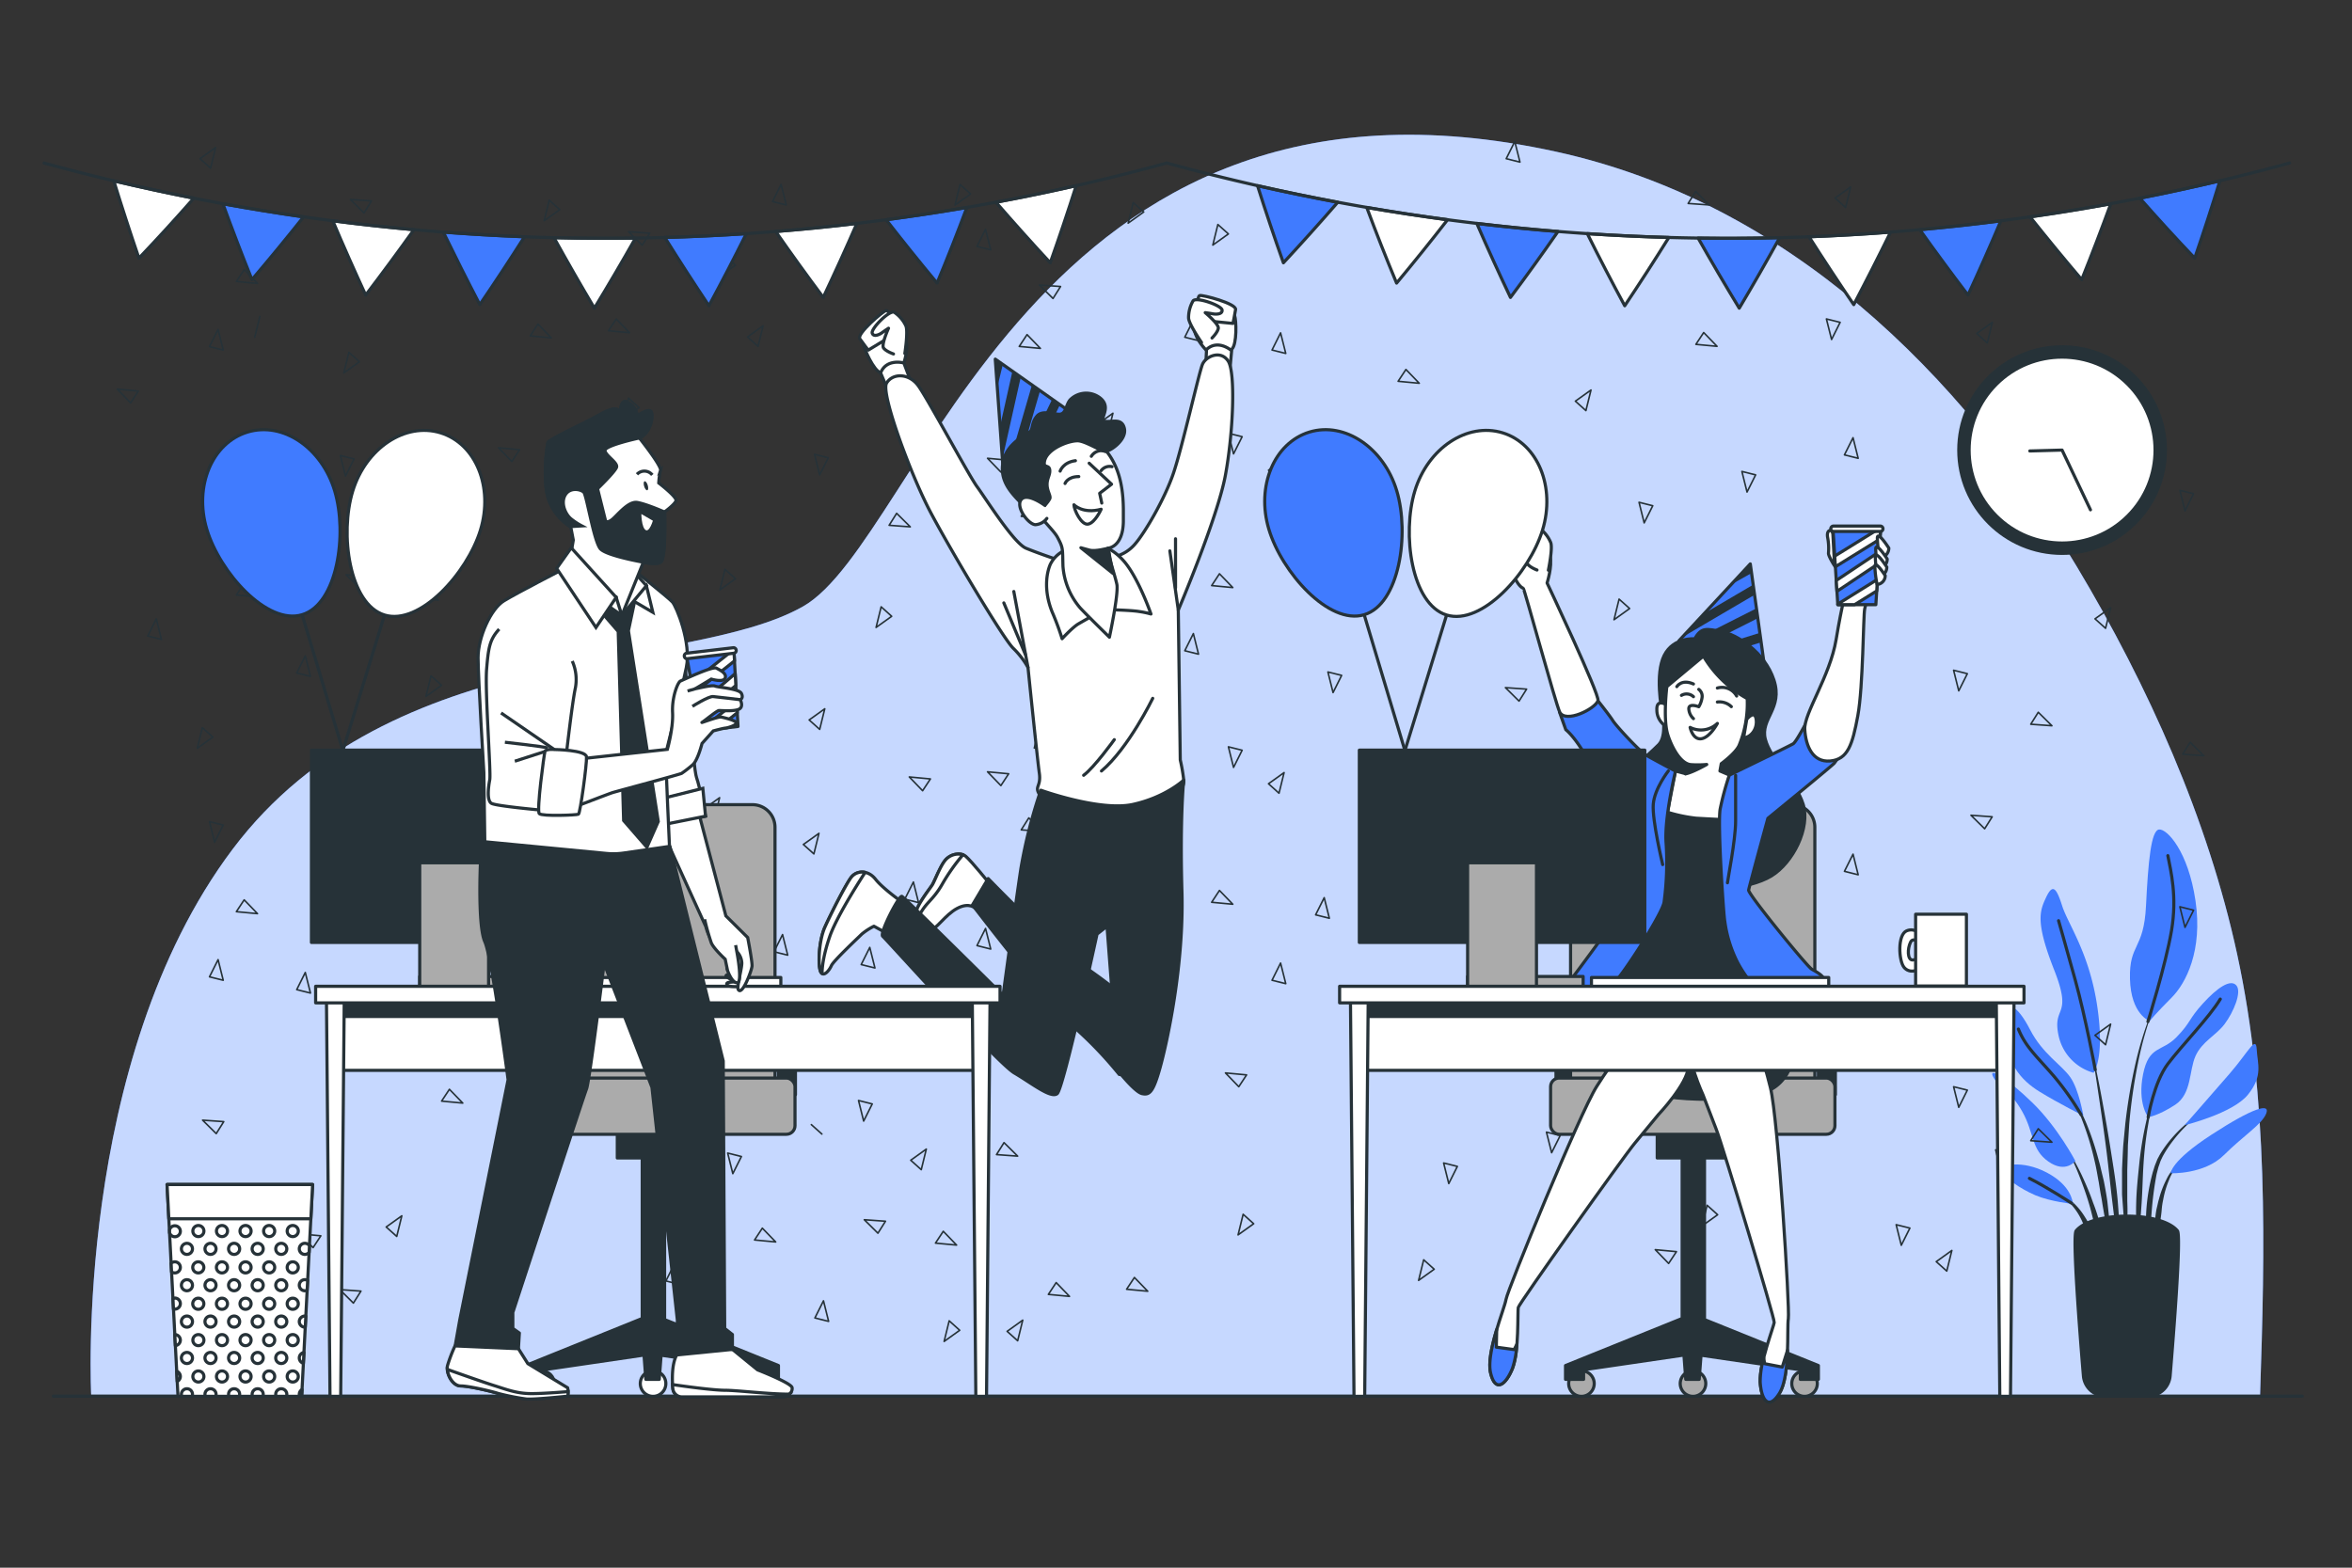 <svg xmlns="http://www.w3.org/2000/svg" viewBox="0 0 750 500"><rect x="0" y="0" width="750" height="500" fill="#333333" stroke="none"/><g id="freepik--background-simple--inject-73"><path d="M713.4,304.43c-9.36-43.26-28.32-85.6-51.12-123.67-37-61.81-92.37-116.18-166-132.36C329.44,11.73,293.57,172.28,256,193.46s-131,9.78-181.86,77.43-45.05,174.4-45.05,174.4H720.68C722.26,398.09,723.37,350.5,713.4,304.43Z" style="fill:#407BFF"></path><path d="M713.4,304.43c-9.36-43.26-28.32-85.6-51.12-123.67-37-61.81-92.37-116.18-166-132.36C329.44,11.73,293.57,172.28,256,193.46s-131,9.78-181.86,77.43-45.05,174.4-45.05,174.4H720.68C722.26,398.09,723.37,350.5,713.4,304.43Z" style="fill:#fff;opacity:0.7"></path></g><g id="freepik--Plant--inject-73"><path d="M687.17,320.35h0a.1.1,0,0,0,0-.11.08.08,0,0,0-.11,0A114.26,114.26,0,0,0,681,339a176.32,176.32,0,0,0-3.29,19.41l-.47,4.9c-.07.82-.16,1.64-.22,2.46l-.13,2.46c-.07,1.64-.17,3.28-.22,4.92l0,4.93,0,2.47c0,.82.1,1.64.15,2.46.13,1.64.23,3.28.38,4.91.31,3.27.8,6.52,1.31,9.76a.08.08,0,0,0,.08.07.09.09,0,0,0,.09-.09h0c0-1.65-.08-3.28-.12-4.92s-.19-3.26-.16-4.89,0-3.26-.06-4.89l0-2.45,0-2.44,0-4.89.14-4.88.05-2.44c0-.82.09-1.63.13-2.44l.3-4.88a175.87,175.87,0,0,1,2.77-19.36A113.67,113.67,0,0,1,687.17,320.35Z" style="fill:#263238"></path><path d="M687.87,345.89a.09.09,0,0,0,0-.11.1.1,0,0,0-.11.06A113,113,0,0,0,682.18,371c-.43,4.28-.91,8.56-1,12.86a104.8,104.8,0,0,0,.46,12.89.07.07,0,0,0,.07.07.08.08,0,0,0,.1-.07c.5-4.28.8-8.55,1.09-12.82s.35-8.54.63-12.81a113.38,113.38,0,0,1,1.52-12.7A117.14,117.14,0,0,1,687.87,345.89Z" style="fill:#263238"></path><path d="M702,354.88a.1.1,0,0,0-.12,0,43.1,43.1,0,0,0-9.47,8.26,37,37,0,0,0-3.7,5.14l-.77,1.44-.59,1.49a12.86,12.86,0,0,0-.52,1.51c-.15.51-.33,1-.46,1.53a60.48,60.48,0,0,0-2,12.49,72.56,72.56,0,0,0,.47,12.59.09.09,0,0,0,.08.07.08.08,0,0,0,.09-.08l1.08-12.45a109,109,0,0,1,1.58-12.28c.11-.5.25-1,.38-1.49a11.89,11.89,0,0,1,.44-1.47l.5-1.44.65-1.36a37,37,0,0,1,3.4-5.15A42.65,42.65,0,0,1,702,355h0A.08.08,0,0,0,702,354.88Z" style="fill:#263238"></path><path d="M695.18,370.88a13.66,13.66,0,0,0-4.3,5.17,30.9,30.9,0,0,0-2.42,6.35c-.17.54-.3,1.09-.42,1.64l-.39,1.66a29.09,29.09,0,0,0-.42,3.36c0,1.13,0,2.26,0,3.39a29.75,29.75,0,0,0,.45,3.36.09.09,0,0,0,.06.07.09.09,0,0,0,.11-.07,32.46,32.46,0,0,0,.6-3.31c.17-1.1.34-2.19.47-3.28s.31-2.17.39-3.26.23-2.18.47-3.25a29.61,29.61,0,0,1,1.84-6.28,13.92,13.92,0,0,1,3.62-5.4h0a.09.09,0,0,0,0-.12A.08.08,0,0,0,695.18,370.88Z" style="fill:#263238"></path><path d="M675.32,383.35c-.46-5.53-1.38-11-2.24-16.47s-1.82-10.93-2.82-16.37-2.12-10.87-3.29-16.28a.08.08,0,0,0-.1-.06.08.08,0,0,0-.07.1c1,5.45,1.8,10.91,2.61,16.38s1.61,10.94,2.3,16.43,1.21,11,1.89,16.45l2,16.46a.09.09,0,0,0,.08.08.09.09,0,0,0,.09-.08c.06-1.39.06-2.78.1-4.17s-.06-2.77-.08-4.16C675.77,388.88,675.53,386.12,675.32,383.35Z" style="fill:#263238"></path><path d="M672,383.27c-.3-2.19-.7-4.36-1.12-6.53l-.78-3.23c-.25-1.08-.49-2.16-.81-3.22a91.41,91.41,0,0,0-4.22-12.57l-.67-1.52-.73-1.49c-.47-1-1-2-1.58-2.92a24,24,0,0,0-4-5.29.07.07,0,0,0-.11,0,.08.08,0,0,0,0,.12h0a24.36,24.36,0,0,1,3.65,5.41c.48,1,1,1.95,1.4,3l.65,1.51.58,1.53A90.16,90.16,0,0,1,668,370.62c.51,2.13.84,4.3,1.25,6.44l.52,3.24c.19,1.08.42,2.15.57,3.23.34,2.16.74,4.32,1.12,6.48s.73,4.34,1.19,6.5a.08.08,0,0,0,.08.07.08.08,0,0,0,.09-.08q0-3.31-.16-6.63C672.5,387.67,672.24,385.47,672,383.27Z" style="fill:#263238"></path><path d="M667.43,383.56c-1-2.91-2.21-5.74-3.5-8.53a78.66,78.66,0,0,0-4.4-8.07.1.1,0,0,0-.12,0,.08.08,0,0,0,0,.12,77.6,77.6,0,0,1,3.76,8.32c1.12,2.83,2.13,5.7,3,8.62s1.48,5.88,2.26,8.8,1.47,5.88,2.37,8.84a.09.09,0,0,0,.08.06.09.09,0,0,0,.09-.08,44.33,44.33,0,0,0-.86-9.2A56.6,56.6,0,0,0,667.43,383.56Z" style="fill:#263238"></path><path d="M667.24,393.22a20,20,0,0,0-2.43-5.11,21.48,21.48,0,0,0-3.55-4.4A16.19,16.19,0,0,0,659,382a9.46,9.46,0,0,0-2.55-1.15.08.08,0,0,0-.1.05.08.08,0,0,0,0,.11h0a12.67,12.67,0,0,1,4.24,3.3,20.13,20.13,0,0,1,3,4.47c.84,1.59,1.27,3.34,2,5,.33.84.65,1.68,1,2.52a18.93,18.93,0,0,0,1.11,2.55h0a.09.09,0,0,0,.17,0,20.4,20.4,0,0,0-.11-2.82C667.66,395.06,667.46,394.14,667.24,393.22Z" style="fill:#263238"></path><path d="M667.58,342.15a15.73,15.73,0,0,1-11.15-11.85c-2.09-9.76,4.65-5.57-1.39-20.91s-4.65-18.81-2.56-23.23,3.26-3,5.11,2.79,8.6,14.87,11.15,31.83S667.58,342.15,667.58,342.15Z" style="fill:#407BFF"></path><path d="M685.47,325.65s-6-2.09-6.27-13.47,4.41-9.06,5.11-23.23,1.62-24.16,4.18-24.39,9.29,7,11.61,22.77-3,26.25-7.66,30.89S685.47,325.65,685.47,325.65Z" style="fill:#407BFF"></path><path d="M664.33,355.85s-1.39-8.36-4.18-12.31-8.83-7.43-12.78-15.1-8.36-11.38-8.13-.46,5.11,16.49,11.15,20.21S664.33,355.85,664.33,355.85Z" style="fill:#407BFF"></path><path d="M661.77,370.26s-5.57-10.69-13.7-18.59-14.64-11.85-12.31-7.9,5.11,3.72,9.06,10.69,2.78,12.08,8.36,16S661.77,370.26,661.77,370.26Z" style="fill:#407BFF"></path><path d="M661.08,384c-.23-.7-.47-5.81-8.36-10s-15.34-2.55-14.41-.46,5.81,5.57,10.69,7.66S661.08,384,661.08,384Z" style="fill:#407BFF"></path><path d="M685,356.32s-3.48-4.42-1.62-13.71,6-7,10.68-11.84,3.72-5.58,8.37-10.69,8.82-7.9,10.68-5.81-.93,8.6-3.71,12.31-7.21,5.58-9.3,10.22-1.16,12.08-6.5,15.57S685,356.32,685,356.32Z" style="fill:#407BFF"></path><path d="M696.62,358.87s8.36-9.52,14.4-16.49,8.36-12.31,8.6-7.67,2.09,8.37-2.79,14.41S696.62,358.87,696.62,358.87Z" style="fill:#407BFF"></path><path d="M692.21,374.2s-.24-3.71,13-12.31,18.82-10.22,17.43-6.73-7.2,7-13.48,13.24S692.21,374.2,692.21,374.2Z" style="fill:#407BFF"></path><path d="M668.13,341.16s-3.1-16.67-6.36-28.51-5.34-19-5.34-19" style="fill:none;stroke:#263238;stroke-linecap:round;stroke-linejoin:round"></path><path d="M684.93,325.83s5.65-18.06,7.51-29-.23-19.05-1.16-23.93" style="fill:none;stroke:#263238;stroke-linecap:round;stroke-linejoin:round"></path><path d="M663.6,355.5A87.84,87.84,0,0,0,655,343.31c-5.11-6-9.06-9.29-11.38-15.1" style="fill:none;stroke:#263238;stroke-linecap:round;stroke-linejoin:round"></path><path d="M685,356.32s1.86-11.15,6.28-17,13.24-14.87,16.72-20.67" style="fill:none;stroke:#263238;stroke-linecap:round;stroke-linejoin:round"></path><path d="M660.53,383.71s-7.81-5.09-13.39-7.88" style="fill:none;stroke:#263238;stroke-linecap:round;stroke-linejoin:round"></path><path d="M685,445.25a7,7,0,0,0,7-6.38c1.15-13.79,3.58-44.79,2.33-46.31-5.12-6.25-27.17-6.25-32.29,0-1.25,1.52,1.17,32.52,2.32,46.31a7,7,0,0,0,6.95,6.38Z" style="fill:#263238;stroke:#263238;stroke-linecap:round;stroke-linejoin:round"></path></g><g id="freepik--Clock--inject-73"><circle cx="657.55" cy="143.55" r="32.94" style="fill:#263238;stroke:#263238;stroke-linecap:round;stroke-linejoin:round"></circle><circle cx="657.55" cy="143.55" r="29.65" transform="translate(91.09 507) rotate(-45)" style="fill:#fff;stroke:#263238;stroke-linecap:round;stroke-linejoin:round"></circle><polyline points="647.26 143.83 657.55 143.55 666.6 162.6" style="fill:#fff;stroke:#263238;stroke-linecap:round;stroke-linejoin:round"></polyline></g><g id="freepik--Floor--inject-73"><line x1="17.01" y1="445.29" x2="734.14" y2="445.29" style="fill:none;stroke:#263238;stroke-linecap:round;stroke-linejoin:round"></line></g><g id="freepik--Confetti--inject-73"><polygon points="200.43 73.9 204.78 78.2 207.19 74.38 200.43 73.9" style="fill:none;stroke:#263238;stroke-linecap:round;stroke-linejoin:round;stroke-width:0.5px"></polygon><polygon points="145.96 81.13 150.31 85.43 152.72 81.61 145.96 81.13" style="fill:none;stroke:#263238;stroke-linecap:round;stroke-linejoin:round;stroke-width:0.5px"></polygon><polygon points="111.72 63.61 116.07 67.92 118.47 64.09 111.72 63.61" style="fill:none;stroke:#263238;stroke-linecap:round;stroke-linejoin:round;stroke-width:0.5px"></polygon><polygon points="249.08 58.81 246.34 64.28 250.72 65.38 249.08 58.81" style="fill:none;stroke:#263238;stroke-linecap:round;stroke-linejoin:round;stroke-width:0.5px"></polygon><polygon points="200.76 106.12 196.5 101.72 194.01 105.49 200.76 106.12" style="fill:none;stroke:#263238;stroke-linecap:round;stroke-linejoin:round;stroke-width:0.5px"></polygon><polygon points="175.8 107.76 171.55 103.36 169.06 107.13 175.8 107.76" style="fill:none;stroke:#263238;stroke-linecap:round;stroke-linejoin:round;stroke-width:0.5px"></polygon><polygon points="229.56 88.14 234.53 84.58 231.18 81.57 229.56 88.14" style="fill:none;stroke:#263238;stroke-linecap:round;stroke-linejoin:round;stroke-width:0.5px"></polygon><polygon points="173.52 70.42 178.5 66.86 175.13 63.84 173.52 70.42" style="fill:none;stroke:#263238;stroke-linecap:round;stroke-linejoin:round;stroke-width:0.5px"></polygon><polygon points="69.54 105.07 66.8 110.55 71.18 111.64 69.54 105.07" style="fill:none;stroke:#263238;stroke-linecap:round;stroke-linejoin:round;stroke-width:0.5px"></polygon><polygon points="82.11 90.4 77.86 86 75.37 89.77 82.11 90.4" style="fill:none;stroke:#263238;stroke-linecap:round;stroke-linejoin:round;stroke-width:0.5px"></polygon><line x1="82.86" y1="100.93" x2="81.24" y2="107.51" style="fill:none;stroke:#263238;stroke-linecap:round;stroke-linejoin:round;stroke-width:0.5px"></line><polygon points="198.81 133.58 203.79 130.02 200.43 127 198.81 133.58" style="fill:none;stroke:#263238;stroke-linecap:round;stroke-linejoin:round;stroke-width:0.5px"></polygon><polygon points="331.43 90.9 335.78 95.2 338.19 91.38 331.43 90.9" style="fill:none;stroke:#263238;stroke-linecap:round;stroke-linejoin:round;stroke-width:0.5px"></polygon><polygon points="380.54 102.07 377.8 107.55 382.18 108.64 380.54 102.07" style="fill:none;stroke:#263238;stroke-linecap:round;stroke-linejoin:round;stroke-width:0.5px"></polygon><polygon points="314.27 73.12 311.54 78.59 315.92 79.69 314.27 73.12" style="fill:none;stroke:#263238;stroke-linecap:round;stroke-linejoin:round;stroke-width:0.5px"></polygon><polygon points="408.35 106.16 405.62 111.64 410 112.73 408.35 106.16" style="fill:none;stroke:#263238;stroke-linecap:round;stroke-linejoin:round;stroke-width:0.5px"></polygon><polygon points="483.03 45.13 480.3 50.61 484.68 51.7 483.03 45.13" style="fill:none;stroke:#263238;stroke-linecap:round;stroke-linejoin:round;stroke-width:0.5px"></polygon><polygon points="331.76 111.12 327.5 106.72 325.01 110.49 331.76 111.12" style="fill:none;stroke:#263238;stroke-linecap:round;stroke-linejoin:round;stroke-width:0.5px"></polygon><polygon points="547.53 110.46 543.27 106.06 540.78 109.83 547.53 110.46" style="fill:none;stroke:#263238;stroke-linecap:round;stroke-linejoin:round;stroke-width:0.5px"></polygon><polygon points="359.74 71.17 364.71 67.61 361.35 64.6 359.74 71.17" style="fill:none;stroke:#263238;stroke-linecap:round;stroke-linejoin:round;stroke-width:0.5px"></polygon><polygon points="304.52 65.42 309.5 61.86 306.13 58.84 304.52 65.42" style="fill:none;stroke:#263238;stroke-linecap:round;stroke-linejoin:round;stroke-width:0.5px"></polygon><polygon points="386.74 78.17 391.71 74.61 388.35 71.6 386.74 78.17" style="fill:none;stroke:#263238;stroke-linecap:round;stroke-linejoin:round;stroke-width:0.5px"></polygon><polygon points="514.67 197.66 519.65 194.09 516.29 191.08 514.67 197.66" style="fill:none;stroke:#263238;stroke-linecap:round;stroke-linejoin:round;stroke-width:0.5px"></polygon><polygon points="109.64 118.94 114.61 115.38 111.25 112.37 109.64 118.94" style="fill:none;stroke:#263238;stroke-linecap:round;stroke-linejoin:round;stroke-width:0.5px"></polygon><polygon points="290.27 168.03 285.92 163.72 283.52 167.54 290.27 168.03" style="fill:none;stroke:#263238;stroke-linecap:round;stroke-linejoin:round;stroke-width:0.5px"></polygon><polygon points="332.41 165.16 328.06 160.86 325.65 164.68 332.41 165.16" style="fill:none;stroke:#263238;stroke-linecap:round;stroke-linejoin:round;stroke-width:0.5px"></polygon><polygon points="380.34 170.62 375.99 166.31 373.59 170.13 380.34 170.62" style="fill:none;stroke:#263238;stroke-linecap:round;stroke-linejoin:round;stroke-width:0.5px"></polygon><polygon points="261.38 151.47 264.12 146 259.74 144.9 261.38 151.47" style="fill:none;stroke:#263238;stroke-linecap:round;stroke-linejoin:round;stroke-width:0.5px"></polygon><polygon points="557.09 156.93 559.83 151.46 555.45 150.36 557.09 156.93" style="fill:none;stroke:#263238;stroke-linecap:round;stroke-linejoin:round;stroke-width:0.5px"></polygon><polygon points="696.75 162.95 699.49 157.47 695.11 156.38 696.75 162.95" style="fill:none;stroke:#263238;stroke-linecap:round;stroke-linejoin:round;stroke-width:0.5px"></polygon><polygon points="624.6 220.34 627.34 214.87 622.96 213.77 624.6 220.34" style="fill:none;stroke:#263238;stroke-linecap:round;stroke-linejoin:round;stroke-width:0.5px"></polygon><polygon points="289.95 147.8 294.2 152.2 296.69 148.43 289.95 147.8" style="fill:none;stroke:#263238;stroke-linecap:round;stroke-linejoin:round;stroke-width:0.5px"></polygon><polygon points="314.9 146.16 319.16 150.56 321.64 146.79 314.9 146.16" style="fill:none;stroke:#263238;stroke-linecap:round;stroke-linejoin:round;stroke-width:0.5px"></polygon><polygon points="390.77 342.2 395.02 346.6 397.51 342.83 390.77 342.2" style="fill:none;stroke:#263238;stroke-linecap:round;stroke-linejoin:round;stroke-width:0.5px"></polygon><polygon points="673.03 193.81 668.05 197.37 671.42 200.39 673.03 193.81" style="fill:none;stroke:#263238;stroke-linecap:round;stroke-linejoin:round;stroke-width:0.5px"></polygon><polygon points="243.34 103.9 238.36 107.47 241.72 110.48 243.34 103.9" style="fill:none;stroke:#263238;stroke-linecap:round;stroke-linejoin:round;stroke-width:0.5px"></polygon><polygon points="421.17 148.85 423.9 143.37 419.52 142.28 421.17 148.85" style="fill:none;stroke:#263238;stroke-linecap:round;stroke-linejoin:round;stroke-width:0.5px"></polygon><polygon points="393.35 144.76 396.09 139.28 391.71 138.19 393.35 144.76" style="fill:none;stroke:#263238;stroke-linecap:round;stroke-linejoin:round;stroke-width:0.5px"></polygon><polygon points="409.47 146.41 404.49 149.97 407.85 152.99 409.47 146.41" style="fill:none;stroke:#263238;stroke-linecap:round;stroke-linejoin:round;stroke-width:0.5px"></polygon><polygon points="545.07 65.37 540.72 61.06 538.31 64.89 545.07 65.37" style="fill:none;stroke:#263238;stroke-linecap:round;stroke-linejoin:round;stroke-width:0.5px"></polygon><polygon points="654.31 231.47 649.96 227.17 647.56 230.99 654.31 231.47" style="fill:none;stroke:#263238;stroke-linecap:round;stroke-linejoin:round;stroke-width:0.5px"></polygon><polygon points="702.74 241.04 698.39 236.73 695.99 240.55 702.74 241.04" style="fill:none;stroke:#263238;stroke-linecap:round;stroke-linejoin:round;stroke-width:0.5px"></polygon><polygon points="110.17 151.85 112.9 146.37 108.52 145.28 110.17 151.85" style="fill:none;stroke:#263238;stroke-linecap:round;stroke-linejoin:round;stroke-width:0.5px"></polygon><polygon points="584.05 108.28 586.78 102.81 582.4 101.72 584.05 108.28" style="fill:none;stroke:#263238;stroke-linecap:round;stroke-linejoin:round;stroke-width:0.5px"></polygon><polygon points="82.35 147.76 85.09 142.28 80.71 141.19 82.35 147.76" style="fill:none;stroke:#263238;stroke-linecap:round;stroke-linejoin:round;stroke-width:0.5px"></polygon><polygon points="68.44 168.62 71.18 163.15 66.8 162.05 68.44 168.62" style="fill:none;stroke:#263238;stroke-linecap:round;stroke-linejoin:round;stroke-width:0.5px"></polygon><polygon points="158.95 142.8 163.21 147.2 165.69 143.43 158.95 142.8" style="fill:none;stroke:#263238;stroke-linecap:round;stroke-linejoin:round;stroke-width:0.5px"></polygon><polygon points="37.39 124.1 41.64 128.5 44.13 124.73 37.39 124.1" style="fill:none;stroke:#263238;stroke-linecap:round;stroke-linejoin:round;stroke-width:0.5px"></polygon><polygon points="590.14 59.61 585.16 63.17 588.52 66.19 590.14 59.61" style="fill:none;stroke:#263238;stroke-linecap:round;stroke-linejoin:round;stroke-width:0.5px"></polygon><polygon points="635.32 102.8 630.34 106.36 633.7 109.38 635.32 102.8" style="fill:none;stroke:#263238;stroke-linecap:round;stroke-linejoin:round;stroke-width:0.5px"></polygon><line x1="93.49" y1="152.98" x2="96.85" y2="155.99" style="fill:none;stroke:#263238;stroke-linecap:round;stroke-linejoin:round;stroke-width:0.5px"></line><polygon points="68.76 47.05 63.78 50.61 67.14 53.63 68.76 47.05" style="fill:none;stroke:#263238;stroke-linecap:round;stroke-linejoin:round;stroke-width:0.5px"></polygon><polygon points="354.89 131.8 349.91 135.36 353.27 138.37 354.89 131.8" style="fill:none;stroke:#263238;stroke-linecap:round;stroke-linejoin:round;stroke-width:0.5px"></polygon><polygon points="628.5 260.02 632.86 264.33 635.26 260.51 628.5 260.02" style="fill:none;stroke:#263238;stroke-linecap:round;stroke-linejoin:round;stroke-width:0.5px"></polygon><polygon points="64.6 357.26 68.95 361.56 71.35 357.74 64.6 357.26" style="fill:none;stroke:#263238;stroke-linecap:round;stroke-linejoin:round;stroke-width:0.5px"></polygon><polygon points="110.36 183.31 114.72 187.61 117.12 183.79 110.36 183.31" style="fill:none;stroke:#263238;stroke-linecap:round;stroke-linejoin:round;stroke-width:0.5px"></polygon><polygon points="590.89 139.6 588.15 145.08 592.53 146.17 590.89 139.6" style="fill:none;stroke:#263238;stroke-linecap:round;stroke-linejoin:round;stroke-width:0.5px"></polygon><polygon points="696.75 295.77 699.49 290.3 695.11 289.2 696.75 295.77" style="fill:none;stroke:#263238;stroke-linecap:round;stroke-linejoin:round;stroke-width:0.5px"></polygon><polygon points="624.6 353.17 627.34 347.69 622.96 346.6 624.6 353.17" style="fill:none;stroke:#263238;stroke-linecap:round;stroke-linejoin:round;stroke-width:0.5px"></polygon><polygon points="673.03 326.64 668.05 330.2 671.42 333.21 673.03 326.64" style="fill:none;stroke:#263238;stroke-linecap:round;stroke-linejoin:round;stroke-width:0.5px"></polygon><polygon points="654.31 364.3 649.96 360 647.56 363.82 654.31 364.3" style="fill:none;stroke:#263238;stroke-linecap:round;stroke-linejoin:round;stroke-width:0.5px"></polygon><polygon points="590.89 272.43 588.15 277.9 592.53 279 590.89 272.43" style="fill:none;stroke:#263238;stroke-linecap:round;stroke-linejoin:round;stroke-width:0.5px"></polygon><polygon points="200.76 206.12 196.5 201.72 194.01 205.49 200.76 206.12" style="fill:none;stroke:#263238;stroke-linecap:round;stroke-linejoin:round;stroke-width:0.5px"></polygon><polygon points="175.8 207.76 171.55 203.36 169.06 207.13 175.8 207.76" style="fill:none;stroke:#263238;stroke-linecap:round;stroke-linejoin:round;stroke-width:0.5px"></polygon><polygon points="139.81 191.4 135.55 187 133.06 190.77 139.81 191.4" style="fill:none;stroke:#263238;stroke-linecap:round;stroke-linejoin:round;stroke-width:0.5px"></polygon><polygon points="229.56 188.15 234.53 184.58 231.18 181.57 229.56 188.15" style="fill:none;stroke:#263238;stroke-linecap:round;stroke-linejoin:round;stroke-width:0.5px"></polygon><polygon points="279.36 200.12 284.34 196.56 280.98 193.54 279.36 200.12" style="fill:none;stroke:#263238;stroke-linecap:round;stroke-linejoin:round;stroke-width:0.5px"></polygon><polygon points="49.84 197.36 47.1 202.84 51.48 203.93 49.84 197.36" style="fill:none;stroke:#263238;stroke-linecap:round;stroke-linejoin:round;stroke-width:0.5px"></polygon><polygon points="97.35 209.16 94.62 214.64 99 215.73 97.35 209.16" style="fill:none;stroke:#263238;stroke-linecap:round;stroke-linejoin:round;stroke-width:0.5px"></polygon><polygon points="82.11 190.4 77.86 186 75.37 189.77 82.11 190.4" style="fill:none;stroke:#263238;stroke-linecap:round;stroke-linejoin:round;stroke-width:0.5px"></polygon><polygon points="62.9 238.65 67.88 235.09 64.52 232.08 62.9 238.65" style="fill:none;stroke:#263238;stroke-linecap:round;stroke-linejoin:round;stroke-width:0.5px"></polygon><polygon points="198.81 233.58 203.79 230.02 200.43 227 198.81 233.58" style="fill:none;stroke:#263238;stroke-linecap:round;stroke-linejoin:round;stroke-width:0.5px"></polygon><polygon points="480.04 219.31 484.39 223.61 486.8 219.79 480.04 219.31" style="fill:none;stroke:#263238;stroke-linecap:round;stroke-linejoin:round;stroke-width:0.5px"></polygon><polygon points="380.54 202.07 377.8 207.55 382.18 208.64 380.54 202.07" style="fill:none;stroke:#263238;stroke-linecap:round;stroke-linejoin:round;stroke-width:0.5px"></polygon><polygon points="422.26 185.3 419.52 190.78 423.9 191.87 422.26 185.3" style="fill:none;stroke:#263238;stroke-linecap:round;stroke-linejoin:round;stroke-width:0.5px"></polygon><polygon points="452.57 122.24 448.32 117.84 445.83 121.61 452.57 122.24" style="fill:none;stroke:#263238;stroke-linecap:round;stroke-linejoin:round;stroke-width:0.5px"></polygon><polygon points="393.11 187.4 388.86 183 386.37 186.77 393.11 187.4" style="fill:none;stroke:#263238;stroke-linecap:round;stroke-linejoin:round;stroke-width:0.5px"></polygon><polygon points="329.81 238.58 334.79 235.02 331.43 232 329.81 238.58" style="fill:none;stroke:#263238;stroke-linecap:round;stroke-linejoin:round;stroke-width:0.5px"></polygon><polygon points="135.82 222.13 140.8 218.56 137.44 215.55 135.82 222.13" style="fill:none;stroke:#263238;stroke-linecap:round;stroke-linejoin:round;stroke-width:0.5px"></polygon><polygon points="332.41 265.16 328.06 260.86 325.65 264.68 332.41 265.16" style="fill:none;stroke:#263238;stroke-linecap:round;stroke-linejoin:round;stroke-width:0.5px"></polygon><polygon points="524.29 166.77 527.03 161.3 522.65 160.2 524.29 166.77" style="fill:none;stroke:#263238;stroke-linecap:round;stroke-linejoin:round;stroke-width:0.5px"></polygon><polygon points="452.36 408.37 457.34 404.81 453.98 401.8 452.36 408.37" style="fill:none;stroke:#263238;stroke-linecap:round;stroke-linejoin:round;stroke-width:0.5px"></polygon><polygon points="494.78 367.65 497.51 362.18 493.13 361.08 494.78 367.65" style="fill:none;stroke:#263238;stroke-linecap:round;stroke-linejoin:round;stroke-width:0.5px"></polygon><polygon points="461.98 377.49 464.72 372.02 460.34 370.92 461.98 377.49" style="fill:none;stroke:#263238;stroke-linecap:round;stroke-linejoin:round;stroke-width:0.5px"></polygon><polygon points="213.35 252.76 216.09 247.28 211.71 246.19 213.35 252.76" style="fill:none;stroke:#263238;stroke-linecap:round;stroke-linejoin:round;stroke-width:0.5px"></polygon><polygon points="289.95 247.8 294.2 252.2 296.69 248.43 289.95 247.8" style="fill:none;stroke:#263238;stroke-linecap:round;stroke-linejoin:round;stroke-width:0.5px"></polygon><polygon points="314.9 246.16 319.16 250.56 321.64 246.79 314.9 246.16" style="fill:none;stroke:#263238;stroke-linecap:round;stroke-linejoin:round;stroke-width:0.5px"></polygon><polygon points="350.9 262.52 355.15 266.93 357.64 263.16 350.9 262.52" style="fill:none;stroke:#263238;stroke-linecap:round;stroke-linejoin:round;stroke-width:0.5px"></polygon><polygon points="261.15 265.78 256.17 269.34 259.53 272.35 261.15 265.78" style="fill:none;stroke:#263238;stroke-linecap:round;stroke-linejoin:round;stroke-width:0.5px"></polygon><polygon points="229.47 254.41 224.49 257.98 227.85 260.99 229.47 254.41" style="fill:none;stroke:#263238;stroke-linecap:round;stroke-linejoin:round;stroke-width:0.5px"></polygon><polygon points="263 226.06 258.02 229.62 261.38 232.63 263 226.06" style="fill:none;stroke:#263238;stroke-linecap:round;stroke-linejoin:round;stroke-width:0.5px"></polygon><polygon points="425.08 220.89 427.82 215.41 423.44 214.32 425.08 220.89" style="fill:none;stroke:#263238;stroke-linecap:round;stroke-linejoin:round;stroke-width:0.5px"></polygon><polygon points="393.35 244.76 396.09 239.28 391.71 238.19 393.35 244.76" style="fill:none;stroke:#263238;stroke-linecap:round;stroke-linejoin:round;stroke-width:0.5px"></polygon><polygon points="409.47 246.41 404.49 249.97 407.85 252.99 409.47 246.41" style="fill:none;stroke:#263238;stroke-linecap:round;stroke-linejoin:round;stroke-width:0.5px"></polygon><polygon points="507.33 124.39 502.35 127.95 505.71 130.96 507.33 124.39" style="fill:none;stroke:#263238;stroke-linecap:round;stroke-linejoin:round;stroke-width:0.5px"></polygon><polygon points="159.28 263.02 154.92 258.72 152.52 262.54 159.28 263.02" style="fill:none;stroke:#263238;stroke-linecap:round;stroke-linejoin:round;stroke-width:0.5px"></polygon><polygon points="201.41 260.16 197.06 255.86 194.65 259.68 201.41 260.16" style="fill:none;stroke:#263238;stroke-linecap:round;stroke-linejoin:round;stroke-width:0.5px"></polygon><polygon points="176.43 258.8 179.17 253.33 174.79 252.23 176.43 258.8" style="fill:none;stroke:#263238;stroke-linecap:round;stroke-linejoin:round;stroke-width:0.5px"></polygon><polygon points="68.44 268.62 71.18 263.14 66.8 262.05 68.44 268.62" style="fill:none;stroke:#263238;stroke-linecap:round;stroke-linejoin:round;stroke-width:0.5px"></polygon><polygon points="183.9 241.16 188.16 245.56 190.64 241.79 183.9 241.16" style="fill:none;stroke:#263238;stroke-linecap:round;stroke-linejoin:round;stroke-width:0.5px"></polygon><polygon points="95.57 393.52 99.83 397.92 102.31 394.15 95.57 393.52" style="fill:none;stroke:#263238;stroke-linecap:round;stroke-linejoin:round;stroke-width:0.5px"></polygon><polygon points="128.13 387.77 123.15 391.34 126.51 394.35 128.13 387.77" style="fill:none;stroke:#263238;stroke-linecap:round;stroke-linejoin:round;stroke-width:0.5px"></polygon><polygon points="160.89 215.34 155.92 218.9 159.28 221.92 160.89 215.34" style="fill:none;stroke:#263238;stroke-linecap:round;stroke-linejoin:round;stroke-width:0.5px"></polygon><polygon points="324.51 368.74 320.16 364.43 317.76 368.25 324.51 368.74" style="fill:none;stroke:#263238;stroke-linecap:round;stroke-linejoin:round;stroke-width:0.5px"></polygon><polygon points="275.4 357.56 278.14 352.09 273.76 350.99 275.4 357.56" style="fill:none;stroke:#263238;stroke-linecap:round;stroke-linejoin:round;stroke-width:0.5px"></polygon><polygon points="233.68 374.33 236.42 368.86 232.04 367.76 233.68 374.33" style="fill:none;stroke:#263238;stroke-linecap:round;stroke-linejoin:round;stroke-width:0.5px"></polygon><polygon points="295.38 366.49 290.41 370.05 293.77 373.06 295.38 366.49" style="fill:none;stroke:#263238;stroke-linecap:round;stroke-linejoin:round;stroke-width:0.5px"></polygon><line x1="258.72" y1="358.69" x2="262.08" y2="361.7" style="fill:none;stroke:#263238;stroke-linecap:round;stroke-linejoin:round;stroke-width:0.5px"></line><polygon points="275.6 389.02 279.95 393.32 282.36 389.5 275.6 389.02" style="fill:none;stroke:#263238;stroke-linecap:round;stroke-linejoin:round;stroke-width:0.5px"></polygon><polygon points="365.99 411.83 361.74 407.44 359.25 411.2 365.99 411.83" style="fill:none;stroke:#263238;stroke-linecap:round;stroke-linejoin:round;stroke-width:0.5px"></polygon><polygon points="341.04 413.47 336.79 409.07 334.3 412.84 341.04 413.47" style="fill:none;stroke:#263238;stroke-linecap:round;stroke-linejoin:round;stroke-width:0.5px"></polygon><polygon points="305.04 397.11 300.79 392.71 298.3 396.48 305.04 397.11" style="fill:none;stroke:#263238;stroke-linecap:round;stroke-linejoin:round;stroke-width:0.5px"></polygon><polygon points="394.79 393.86 399.77 390.3 396.41 387.28 394.79 393.86" style="fill:none;stroke:#263238;stroke-linecap:round;stroke-linejoin:round;stroke-width:0.5px"></polygon><polygon points="215.07 403.08 212.34 408.55 216.72 409.64 215.07 403.08" style="fill:none;stroke:#263238;stroke-linecap:round;stroke-linejoin:round;stroke-width:0.5px"></polygon><polygon points="262.59 414.88 259.85 420.35 264.23 421.44 262.59 414.88" style="fill:none;stroke:#263238;stroke-linecap:round;stroke-linejoin:round;stroke-width:0.5px"></polygon><polygon points="247.35 396.11 243.09 391.71 240.61 395.48 247.35 396.11" style="fill:none;stroke:#263238;stroke-linecap:round;stroke-linejoin:round;stroke-width:0.5px"></polygon><polygon points="301.06 427.84 306.03 424.28 302.67 421.26 301.06 427.84" style="fill:none;stroke:#263238;stroke-linecap:round;stroke-linejoin:round;stroke-width:0.5px"></polygon><polygon points="326.13 421.05 321.15 424.62 324.51 427.63 326.13 421.05" style="fill:none;stroke:#263238;stroke-linecap:round;stroke-linejoin:round;stroke-width:0.5px"></polygon><polygon points="354.89 231.8 349.91 235.36 353.27 238.37 354.89 231.8" style="fill:none;stroke:#263238;stroke-linecap:round;stroke-linejoin:round;stroke-width:0.5px"></polygon><polygon points="542.74 390.99 547.72 387.43 544.36 384.41 542.74 390.99" style="fill:none;stroke:#263238;stroke-linecap:round;stroke-linejoin:round;stroke-width:0.5px"></polygon><polygon points="527.83 398.57 532.09 402.97 534.58 399.2 527.83 398.57" style="fill:none;stroke:#263238;stroke-linecap:round;stroke-linejoin:round;stroke-width:0.5px"></polygon><polygon points="638.01 373.3 640.75 367.82 636.37 366.73 638.01 373.3" style="fill:none;stroke:#263238;stroke-linecap:round;stroke-linejoin:round;stroke-width:0.5px"></polygon><polygon points="606.28 397.17 609.02 391.69 604.64 390.6 606.28 397.17" style="fill:none;stroke:#263238;stroke-linecap:round;stroke-linejoin:round;stroke-width:0.5px"></polygon><polygon points="622.4 398.82 617.42 402.39 620.78 405.4 622.4 398.82" style="fill:none;stroke:#263238;stroke-linecap:round;stroke-linejoin:round;stroke-width:0.5px"></polygon><polygon points="567.82 384.21 562.84 387.77 566.2 390.78 567.82 384.21" style="fill:none;stroke:#263238;stroke-linecap:round;stroke-linejoin:round;stroke-width:0.5px"></polygon><polygon points="158.3 289.76 162.65 294.07 165.05 290.25 158.3 289.76" style="fill:none;stroke:#263238;stroke-linecap:round;stroke-linejoin:round;stroke-width:0.5px"></polygon><polygon points="108.34 411.3 112.69 415.61 115.1 411.79 108.34 411.3" style="fill:none;stroke:#263238;stroke-linecap:round;stroke-linejoin:round;stroke-width:0.5px"></polygon><polygon points="249.54 298.07 246.8 303.55 251.18 304.64 249.54 298.07" style="fill:none;stroke:#263238;stroke-linecap:round;stroke-linejoin:round;stroke-width:0.5px"></polygon><polygon points="183.27 291.12 180.54 296.59 184.92 297.69 183.27 291.12" style="fill:none;stroke:#263238;stroke-linecap:round;stroke-linejoin:round;stroke-width:0.5px"></polygon><polygon points="277.35 302.16 274.62 307.64 279 308.73 277.35 302.16" style="fill:none;stroke:#263238;stroke-linecap:round;stroke-linejoin:round;stroke-width:0.5px"></polygon><polygon points="291.26 281.3 288.52 286.78 292.9 287.87 291.26 281.3" style="fill:none;stroke:#263238;stroke-linecap:round;stroke-linejoin:round;stroke-width:0.5px"></polygon><polygon points="147.57 351.82 143.31 347.42 140.82 351.19 147.57 351.82" style="fill:none;stroke:#263238;stroke-linecap:round;stroke-linejoin:round;stroke-width:0.5px"></polygon><polygon points="229.56 289.14 234.53 285.58 231.18 282.57 229.56 289.14" style="fill:none;stroke:#263238;stroke-linecap:round;stroke-linejoin:round;stroke-width:0.5px"></polygon><polygon points="69.54 306.07 66.8 311.55 71.18 312.64 69.54 306.07" style="fill:none;stroke:#263238;stroke-linecap:round;stroke-linejoin:round;stroke-width:0.5px"></polygon><polygon points="97.35 310.16 94.62 315.64 99 316.73 97.35 310.16" style="fill:none;stroke:#263238;stroke-linecap:round;stroke-linejoin:round;stroke-width:0.5px"></polygon><polygon points="82.11 291.4 77.86 287 75.37 290.77 82.11 291.4" style="fill:none;stroke:#263238;stroke-linecap:round;stroke-linejoin:round;stroke-width:0.5px"></polygon><polygon points="314.27 296.12 311.54 301.59 315.92 302.69 314.27 296.12" style="fill:none;stroke:#263238;stroke-linecap:round;stroke-linejoin:round;stroke-width:0.5px"></polygon><polygon points="408.35 307.16 405.62 312.64 410 313.73 408.35 307.16" style="fill:none;stroke:#263238;stroke-linecap:round;stroke-linejoin:round;stroke-width:0.5px"></polygon><polygon points="422.26 286.3 419.52 291.78 423.9 292.87 422.26 286.3" style="fill:none;stroke:#263238;stroke-linecap:round;stroke-linejoin:round;stroke-width:0.5px"></polygon><polygon points="306.8 313.76 302.55 309.36 300.06 313.13 306.8 313.76" style="fill:none;stroke:#263238;stroke-linecap:round;stroke-linejoin:round;stroke-width:0.5px"></polygon><polygon points="393.11 288.4 388.86 284 386.37 287.77 393.11 288.4" style="fill:none;stroke:#263238;stroke-linecap:round;stroke-linejoin:round;stroke-width:0.5px"></polygon><polygon points="229.56 328.75 234.53 327.99 231.18 327.34 229.56 328.75" style="fill:none;stroke:#263238;stroke-linecap:round;stroke-linejoin:round;stroke-width:0.5px"></polygon></g><g id="freepik--Garlands--inject-73"><path d="M44.3,82.35q9-9.45,17.51-19.14Q49,60.69,36.28,57.68,40.08,70,44.3,82.35Z" style="fill:#fff;stroke:#263238;stroke-linecap:round;stroke-linejoin:round"></path><path d="M80.34,89.19q8.43-9.91,16.46-20Q83.9,67.32,71.07,65,75.48,77.11,80.34,89.19Z" style="fill:#407BFF;stroke:#263238;stroke-linecap:round;stroke-linejoin:round"></path><path d="M116.61,94.12Q124.5,83.77,132,73.26,119,72.09,106.11,70.42,111.15,82.32,116.61,94.12Z" style="fill:#fff;stroke:#263238;stroke-linecap:round;stroke-linejoin:round"></path><path d="M153,97.16q7.34-10.75,14.25-21.64Q154.3,75,141.34,74,147,85.64,153,97.16Z" style="fill:#407BFF;stroke:#263238;stroke-linecap:round;stroke-linejoin:round"></path><path d="M189.54,98.29q6.77-11.12,13.11-22.35-13,.18-26-.13Q182.89,87.11,189.54,98.29Z" style="fill:#fff;stroke:#263238;stroke-linecap:round;stroke-linejoin:round"></path><path d="M226.06,97.52q6.18-11.44,11.93-23-13,.86-26,1.22Q218.83,86.71,226.06,97.52Z" style="fill:#407BFF;stroke:#263238;stroke-linecap:round;stroke-linejoin:round"></path><path d="M262.51,94.86q5.58-11.76,10.73-23.6-12.93,1.55-25.89,2.58Q254.71,84.43,262.51,94.86Z" style="fill:#fff;stroke:#263238;stroke-linecap:round;stroke-linejoin:round"></path><path d="M298.81,90.29q5-12,9.51-24.12-12.85,2.2-25.76,3.92Q290.48,80.29,298.81,90.29Z" style="fill:#407BFF;stroke:#263238;stroke-linecap:round;stroke-linejoin:round"></path><path d="M334.9,83.82q4.35-12.27,8.27-24.59-12.75,2.88-25.58,5.28Q326.05,74.26,334.9,83.82Z" style="fill:#fff;stroke:#263238;stroke-linecap:round;stroke-linejoin:round"></path><path d="M14.06,52a679.6,679.6,0,0,0,358,0" style="fill:none;stroke:#263238;stroke-linecap:round;stroke-linejoin:round"></path><path d="M699.85,82.35q-9-9.45-17.51-19.14,12.81-2.52,25.54-5.53Q704.09,70,699.85,82.35Z" style="fill:#407BFF;stroke:#263238;stroke-linecap:round;stroke-linejoin:round"></path><path d="M663.81,89.19q-8.43-9.91-16.46-20,12.9-1.84,25.73-4.19Q668.67,77.11,663.81,89.19Z" style="fill:#fff;stroke:#263238;stroke-linecap:round;stroke-linejoin:round"></path><path d="M627.54,94.12q-7.89-10.35-15.37-20.86,13-1.17,25.87-2.84Q633,82.32,627.54,94.12Z" style="fill:#407BFF;stroke:#263238;stroke-linecap:round;stroke-linejoin:round"></path><path d="M591.12,97.16q-7.33-10.75-14.26-21.64,13-.49,26-1.48Q597.18,85.64,591.12,97.16Z" style="fill:#fff;stroke:#263238;stroke-linecap:round;stroke-linejoin:round"></path><path d="M554.61,98.29q-6.76-11.12-13.11-22.35,13,.18,26-.13Q561.27,87.11,554.61,98.29Z" style="fill:#407BFF;stroke:#263238;stroke-linecap:round;stroke-linejoin:round"></path><path d="M518.09,97.52q-6.18-11.44-11.93-23,13,.86,26,1.22Q525.32,86.71,518.09,97.52Z" style="fill:#fff;stroke:#263238;stroke-linecap:round;stroke-linejoin:round"></path><path d="M481.65,94.86q-5.59-11.76-10.73-23.6,12.91,1.55,25.88,2.58Q489.43,84.43,481.65,94.86Z" style="fill:#407BFF;stroke:#263238;stroke-linecap:round;stroke-linejoin:round"></path><path d="M445.34,90.29q-5-12-9.51-24.12,12.85,2.2,25.76,3.92Q453.67,80.29,445.34,90.29Z" style="fill:#fff;stroke:#263238;stroke-linecap:round;stroke-linejoin:round"></path><path d="M409.25,83.82Q404.9,71.55,401,59.23q12.75,2.88,25.58,5.28Q418.12,74.26,409.25,83.82Z" style="fill:#407BFF;stroke:#263238;stroke-linecap:round;stroke-linejoin:round"></path><path d="M730.09,52a679.56,679.56,0,0,1-358,0" style="fill:none;stroke:#263238;stroke-linecap:round;stroke-linejoin:round"></path></g><g id="freepik--paper-bin--inject-73"><polygon points="53.27 377.79 99.68 377.79 96.2 445.35 56.76 445.35 53.27 377.79" style="fill:#fff;stroke:#263238;stroke-linecap:round;stroke-linejoin:round"></polygon><polygon points="99.12 388.72 99.68 377.79 53.27 377.79 53.84 388.72 99.12 388.72" style="fill:#fff;stroke:#263238;stroke-linecap:round;stroke-linejoin:round"></polygon><path d="M82.17,396.54a1.77,1.77,0,1,0,1.77,1.77A1.77,1.77,0,0,0,82.17,396.54Z" style="fill:#fff;stroke:#263238;stroke-linecap:round;stroke-linejoin:round"></path><path d="M78.31,425.65a1.77,1.77,0,1,0,1.76,1.77A1.77,1.77,0,0,0,78.31,425.65Z" style="fill:#fff;stroke:#263238;stroke-linecap:round;stroke-linejoin:round"></path><path d="M82.17,408.14a1.77,1.77,0,1,0,1.77,1.77A1.77,1.77,0,0,0,82.17,408.14Z" style="fill:#fff;stroke:#263238;stroke-linecap:round;stroke-linejoin:round"></path><path d="M85.83,390.86a1.77,1.77,0,1,0,1.77,1.77A1.77,1.77,0,0,0,85.83,390.86Z" style="fill:#fff;stroke:#263238;stroke-linecap:round;stroke-linejoin:round"></path><path d="M82.17,419.74a1.77,1.77,0,1,0,1.77,1.77A1.77,1.77,0,0,0,82.17,419.74Z" style="fill:#fff;stroke:#263238;stroke-linecap:round;stroke-linejoin:round"></path><path d="M85.83,402.45a1.77,1.77,0,1,0,1.77,1.77A1.77,1.77,0,0,0,85.83,402.45Z" style="fill:#fff;stroke:#263238;stroke-linecap:round;stroke-linejoin:round"></path><path d="M82.17,431.34a1.77,1.77,0,1,0,1.77,1.77A1.77,1.77,0,0,0,82.17,431.34Z" style="fill:#fff;stroke:#263238;stroke-linecap:round;stroke-linejoin:round"></path><path d="M74.65,408.14a1.77,1.77,0,1,0,1.77,1.77A1.77,1.77,0,0,0,74.65,408.14Z" style="fill:#fff;stroke:#263238;stroke-linecap:round;stroke-linejoin:round"></path><path d="M74.65,431.34a1.77,1.77,0,1,0,1.77,1.77A1.77,1.77,0,0,0,74.65,431.34Z" style="fill:#fff;stroke:#263238;stroke-linecap:round;stroke-linejoin:round"></path><path d="M74.65,396.54a1.77,1.77,0,1,0,1.77,1.77A1.77,1.77,0,0,0,74.65,396.54Z" style="fill:#fff;stroke:#263238;stroke-linecap:round;stroke-linejoin:round"></path><path d="M78.31,390.86a1.77,1.77,0,1,0,1.76,1.77A1.77,1.77,0,0,0,78.31,390.86Z" style="fill:#fff;stroke:#263238;stroke-linecap:round;stroke-linejoin:round"></path><path d="M78.31,402.45a1.77,1.77,0,1,0,1.76,1.77A1.77,1.77,0,0,0,78.31,402.45Z" style="fill:#fff;stroke:#263238;stroke-linecap:round;stroke-linejoin:round"></path><circle cx="70.79" cy="427.42" r="1.77" style="fill:#fff;stroke:#263238;stroke-linecap:round;stroke-linejoin:round"></circle><path d="M78.31,414.05a1.77,1.77,0,1,0,1.76,1.77A1.77,1.77,0,0,0,78.31,414.05Z" style="fill:#fff;stroke:#263238;stroke-linecap:round;stroke-linejoin:round"></path><path d="M74.65,419.74a1.77,1.77,0,1,0,1.77,1.77A1.77,1.77,0,0,0,74.65,419.74Z" style="fill:#fff;stroke:#263238;stroke-linecap:round;stroke-linejoin:round"></path><path d="M93.35,414.05a1.77,1.77,0,1,0,1.77,1.77A1.77,1.77,0,0,0,93.35,414.05Z" style="fill:#fff;stroke:#263238;stroke-linecap:round;stroke-linejoin:round"></path><path d="M93.35,437.25A1.77,1.77,0,1,0,95.12,439,1.77,1.77,0,0,0,93.35,437.25Z" style="fill:#fff;stroke:#263238;stroke-linecap:round;stroke-linejoin:round"></path><path d="M93.35,402.45a1.77,1.77,0,1,0,1.77,1.77A1.77,1.77,0,0,0,93.35,402.45Z" style="fill:#fff;stroke:#263238;stroke-linecap:round;stroke-linejoin:round"></path><path d="M97.21,419.74a1.77,1.77,0,0,0,0,3.54l.13,0,.18-3.49A1.55,1.55,0,0,0,97.21,419.74Z" style="fill:#fff;stroke:#263238;stroke-linecap:round;stroke-linejoin:round"></path><path d="M93.35,425.65a1.77,1.77,0,1,0,1.77,1.77A1.77,1.77,0,0,0,93.35,425.65Z" style="fill:#fff;stroke:#263238;stroke-linecap:round;stroke-linejoin:round"></path><path d="M85.83,414.05a1.77,1.77,0,1,0,1.77,1.77A1.77,1.77,0,0,0,85.83,414.05Z" style="fill:#fff;stroke:#263238;stroke-linecap:round;stroke-linejoin:round"></path><path d="M93.35,390.86a1.77,1.77,0,1,0,1.77,1.77A1.77,1.77,0,0,0,93.35,390.86Z" style="fill:#fff;stroke:#263238;stroke-linecap:round;stroke-linejoin:round"></path><path d="M95.44,433.11a1.76,1.76,0,0,0,1.3,1.69l.18-3.44A1.77,1.77,0,0,0,95.44,433.11Z" style="fill:#fff;stroke:#263238;stroke-linecap:round;stroke-linejoin:round"></path><path d="M85.83,425.65a1.77,1.77,0,1,0,1.77,1.77A1.77,1.77,0,0,0,85.83,425.65Z" style="fill:#fff;stroke:#263238;stroke-linecap:round;stroke-linejoin:round"></path><circle cx="89.69" cy="398.31" r="1.77" style="fill:#fff;stroke:#263238;stroke-linecap:round;stroke-linejoin:round"></circle><path d="M85.83,437.25A1.77,1.77,0,1,0,87.6,439,1.77,1.77,0,0,0,85.83,437.25Z" style="fill:#fff;stroke:#263238;stroke-linecap:round;stroke-linejoin:round"></path><path d="M89.69,431.34a1.77,1.77,0,1,0,1.77,1.77A1.77,1.77,0,0,0,89.69,431.34Z" style="fill:#fff;stroke:#263238;stroke-linecap:round;stroke-linejoin:round"></path><path d="M89.69,419.74a1.77,1.77,0,1,0,1.77,1.77A1.77,1.77,0,0,0,89.69,419.74Z" style="fill:#fff;stroke:#263238;stroke-linecap:round;stroke-linejoin:round"></path><circle cx="89.69" cy="409.91" r="1.77" style="fill:#fff;stroke:#263238;stroke-linecap:round;stroke-linejoin:round"></circle><path d="M78.31,437.25A1.77,1.77,0,1,0,80.07,439,1.77,1.77,0,0,0,78.31,437.25Z" style="fill:#fff;stroke:#263238;stroke-linecap:round;stroke-linejoin:round"></path><path d="M55.74,402.45a1.75,1.75,0,0,0-1.17.46l.14,2.75a1.77,1.77,0,1,0,1-3.21Z" style="fill:#fff;stroke:#263238;stroke-linecap:round;stroke-linejoin:round"></path><path d="M57.51,439a1.77,1.77,0,0,0-1.17-1.66l.17,3.25A1.77,1.77,0,0,0,57.51,439Z" style="fill:#fff;stroke:#263238;stroke-linecap:round;stroke-linejoin:round"></path><path d="M55.74,414.05a1.93,1.93,0,0,0-.59.11l.17,3.38a2,2,0,0,0,.42,0,1.77,1.77,0,1,0,0-3.54Z" style="fill:#fff;stroke:#263238;stroke-linecap:round;stroke-linejoin:round"></path><path d="M54.07,393.16a1.75,1.75,0,1,0,0-.92Z" style="fill:#fff;stroke:#263238;stroke-linecap:round;stroke-linejoin:round"></path><circle cx="59.61" cy="398.31" r="1.77" style="fill:#fff;stroke:#263238;stroke-linecap:round;stroke-linejoin:round"></circle><path d="M57.51,427.42a1.77,1.77,0,0,0-1.77-1.77h0l.18,3.52A1.76,1.76,0,0,0,57.51,427.42Z" style="fill:#fff;stroke:#263238;stroke-linecap:round;stroke-linejoin:round"></path><path d="M61.38,444.7a1.77,1.77,0,0,0-3.54,0,1.75,1.75,0,0,0,.13.65h3.28A1.75,1.75,0,0,0,61.38,444.7Z" style="fill:#fff;stroke:#263238;stroke-linecap:round;stroke-linejoin:round"></path><path d="M96.31,443.19a1.73,1.73,0,0,0-.74,2.16h.63Z" style="fill:#fff;stroke:#263238;stroke-linecap:round;stroke-linejoin:round"></path><path d="M95.44,409.91a1.77,1.77,0,0,0,2.5,1.61l.17-3.13a1.84,1.84,0,0,0-.9-.25A1.77,1.77,0,0,0,95.44,409.91Z" style="fill:#fff;stroke:#263238;stroke-linecap:round;stroke-linejoin:round"></path><circle cx="70.79" cy="439.02" r="1.77" style="fill:#fff;stroke:#263238;stroke-linecap:round;stroke-linejoin:round"></circle><path d="M68.9,444.7a1.77,1.77,0,0,0-3.54,0,1.75,1.75,0,0,0,.13.65h3.28A1.75,1.75,0,0,0,68.9,444.7Z" style="fill:#fff;stroke:#263238;stroke-linecap:round;stroke-linejoin:round"></path><circle cx="59.61" cy="409.91" r="1.77" style="fill:#fff;stroke:#263238;stroke-linecap:round;stroke-linejoin:round"></circle><path d="M76.42,444.7a1.77,1.77,0,1,0-3.54,0,1.75,1.75,0,0,0,.13.65h3.28A1.75,1.75,0,0,0,76.42,444.7Z" style="fill:#fff;stroke:#263238;stroke-linecap:round;stroke-linejoin:round"></path><path d="M91.46,444.7a1.77,1.77,0,0,0-3.54,0,1.75,1.75,0,0,0,.13.65h3.29A2,2,0,0,0,91.46,444.7Z" style="fill:#fff;stroke:#263238;stroke-linecap:round;stroke-linejoin:round"></path><path d="M83.94,444.7a1.77,1.77,0,0,0-3.54,0,1.75,1.75,0,0,0,.13.65h3.28A1.75,1.75,0,0,0,83.94,444.7Z" style="fill:#fff;stroke:#263238;stroke-linecap:round;stroke-linejoin:round"></path><path d="M97.21,396.54a1.77,1.77,0,1,0,1.36,2.9l.11-2.12A1.78,1.78,0,0,0,97.21,396.54Z" style="fill:#fff;stroke:#263238;stroke-linecap:round;stroke-linejoin:round"></path><path d="M67.13,431.34a1.77,1.77,0,1,0,1.77,1.77A1.77,1.77,0,0,0,67.13,431.34Z" style="fill:#fff;stroke:#263238;stroke-linecap:round;stroke-linejoin:round"></path><path d="M67.13,419.74a1.77,1.77,0,1,0,1.77,1.77A1.77,1.77,0,0,0,67.13,419.74Z" style="fill:#fff;stroke:#263238;stroke-linecap:round;stroke-linejoin:round"></path><path d="M59.61,431.34a1.77,1.77,0,1,0,1.77,1.77A1.77,1.77,0,0,0,59.61,431.34Z" style="fill:#fff;stroke:#263238;stroke-linecap:round;stroke-linejoin:round"></path><path d="M70.79,402.45a1.77,1.77,0,1,0,1.76,1.77A1.77,1.77,0,0,0,70.79,402.45Z" style="fill:#fff;stroke:#263238;stroke-linecap:round;stroke-linejoin:round"></path><circle cx="70.79" cy="392.63" r="1.77" style="fill:#fff;stroke:#263238;stroke-linecap:round;stroke-linejoin:round"></circle><path d="M70.79,414.05a1.77,1.77,0,1,0,1.76,1.77A1.77,1.77,0,0,0,70.79,414.05Z" style="fill:#fff;stroke:#263238;stroke-linecap:round;stroke-linejoin:round"></path><circle cx="67.13" cy="398.31" r="1.77" style="fill:#fff;stroke:#263238;stroke-linecap:round;stroke-linejoin:round"></circle><circle cx="67.13" cy="409.91" r="1.77" style="fill:#fff;stroke:#263238;stroke-linecap:round;stroke-linejoin:round"></circle><circle cx="63.26" cy="392.63" r="1.77" style="fill:#fff;stroke:#263238;stroke-linecap:round;stroke-linejoin:round"></circle><circle cx="63.26" cy="427.42" r="1.77" style="fill:#fff;stroke:#263238;stroke-linecap:round;stroke-linejoin:round"></circle><path d="M63.26,402.45A1.77,1.77,0,1,0,65,404.22,1.77,1.77,0,0,0,63.26,402.45Z" style="fill:#fff;stroke:#263238;stroke-linecap:round;stroke-linejoin:round"></path><path d="M59.61,419.74a1.77,1.77,0,1,0,1.77,1.77A1.77,1.77,0,0,0,59.61,419.74Z" style="fill:#fff;stroke:#263238;stroke-linecap:round;stroke-linejoin:round"></path><circle cx="63.26" cy="439.02" r="1.77" style="fill:#fff;stroke:#263238;stroke-linecap:round;stroke-linejoin:round"></circle><path d="M63.26,414.05A1.77,1.77,0,1,0,65,415.82,1.76,1.76,0,0,0,63.26,414.05Z" style="fill:#fff;stroke:#263238;stroke-linecap:round;stroke-linejoin:round"></path></g><g id="freepik--character-3--inject-73"><rect x="496.17" y="327.46" width="5.42" height="21.68" style="fill:#263238;stroke:#263238;stroke-linecap:round;stroke-linejoin:round"></rect><rect x="579.84" y="327.46" width="5.42" height="21.68" style="fill:#263238;stroke:#263238;stroke-linecap:round;stroke-linejoin:round"></rect><path d="M508,256.64h63.5a7.21,7.21,0,0,1,7.21,7.21v94.62a0,0,0,0,1,0,0H500.82a0,0,0,0,1,0,0V263.85A7.21,7.21,0,0,1,508,256.64Z" style="fill:#ababab;stroke:#263238;stroke-linecap:round;stroke-linejoin:round"></path><path d="M508.36,441.28a4.07,4.07,0,1,0-4.06,4.07A4.06,4.06,0,0,0,508.36,441.28Z" style="fill:#ababab;stroke:#263238;stroke-linecap:round;stroke-linejoin:round"></path><path d="M543.93,441.28a4.07,4.07,0,1,0-4.07,4.07A4.07,4.07,0,0,0,543.93,441.28Z" style="fill:#ababab;stroke:#263238;stroke-linecap:round;stroke-linejoin:round"></path><path d="M579.5,441.28a4.07,4.07,0,1,0-4.07,4.07A4.07,4.07,0,0,0,579.5,441.28Z" style="fill:#ababab;stroke:#263238;stroke-linecap:round;stroke-linejoin:round"></path><polygon points="543.53 420.87 543.53 353.89 536.4 353.89 536.4 420.44 536.14 420.62 499.21 435.53 499.21 439.93 504.97 439.93 504.97 436.88 536.97 432.18 537.56 439.93 541.83 439.93 542.42 432.23 574.08 436.88 574.08 439.93 579.84 439.93 579.84 435.53 543.53 420.87" style="fill:#263238;stroke:#263238;stroke-linecap:round;stroke-linejoin:round"></polygon><rect x="528.45" y="361.3" width="22.67" height="8.03" style="fill:#263238;stroke:#263238;stroke-linecap:round;stroke-linejoin:round"></rect><rect x="494.45" y="343.83" width="90.67" height="17.94" rx="2.74" style="fill:#ababab;stroke:#263238;stroke-linecap:round;stroke-linejoin:round"></rect><rect x="489.73" y="314.93" width="11.18" height="16.6" rx="2.27" style="fill:#ababab;stroke:#263238;stroke-linecap:round;stroke-linejoin:round"></rect><rect x="578.31" y="314.93" width="11.18" height="16.6" rx="2.27" style="fill:#ababab;stroke:#263238;stroke-linecap:round;stroke-linejoin:round"></rect><polygon points="535.38 204.36 558.13 179.85 562.58 212 535.38 204.36" style="fill:#407BFF;stroke:#263238;stroke-linecap:round;stroke-linejoin:round"></polygon><polygon points="558.13 179.85 552.01 186.44 558.54 182.78 558.13 179.85" style="fill:#263238"></polygon><polygon points="559.5 189.71 559.05 186.49 543.5 195.62 536.4 203.26 559.5 189.71" style="fill:#263238"></polygon><polygon points="560.53 197.17 560.1 194.03 538.14 205.13 542.41 206.34 560.53 197.17" style="fill:#263238"></polygon><polygon points="561.18 201.84 544.69 206.97 550 208.47 561.59 204.85 561.18 201.84" style="fill:#263238"></polygon><path d="M540.42,203.75s-6.78-.63-9.75,5.3-.85,17.18-.63,18,1.48,7.63-1.06,10.38-16.75,14-17.6,23.33,5.09,17.59,17.6,21.2,28.83,1.69,35.82-2.55S577.31,264,575,256.55s-10.39-14.21-12.08-20.78,5.72-9.75,2.75-18.87-12.08-14.63-16.75-15.48S542.54,199.94,540.42,203.75Z" style="fill:#263238;stroke:#263238;stroke-linecap:round;stroke-linejoin:round"></path><path d="M534.28,245.94s-5.22,9.6-5,13-2.32,28.94-2.84,30-16,22.47-17.31,34.1-1.81,17.31,8.78,23,36.43,5.69,45.47,2.07,10.34-15.5,9-24.28-4.9-16.28-8.78-23.26-8.78-14.72-10.07-20.66-.52-22.22-.26-23.77-1.9-8.84-1.9-8.84Z" style="fill:#263238;stroke:#263238;stroke-linecap:round;stroke-linejoin:round"></path><path d="M531.73,225s-3.6-2.55-3.39,1.48a6,6,0,0,0,3.18,5.3Z" style="fill:#fff;stroke:#263238;stroke-linecap:round;stroke-linejoin:round"></path><path d="M543.18,209.27,531.52,219s-1.21,9.91.21,15c.62,2.24,3.18,8.69,6.79,9.75l-1.06,3-3.18-.85-2.55,13.15a49.78,49.78,0,0,0,9.12,1.91c3.6.21,7.84.42,7.84.42l2.76-14.2-3-1.28.42-2.33s4.72-3.45,5.73-5.93a35.13,35.13,0,0,0,2.54-14.84A37,37,0,0,1,543.18,209.27Z" style="fill:#fff;stroke:#263238;stroke-linecap:round;stroke-linejoin:round"></path><path d="M538.52,243.82a31.16,31.16,0,0,0,5.72,0s-4.45,2.55-6.78,3Z" style="fill:#263238;stroke:#263238;stroke-linecap:round;stroke-linejoin:round"></path><path d="M541.7,219.87a2.72,2.72,0,0,1,1.06,2.54,7.75,7.75,0,0,1-1.06,3s-3.18-1.27-3.18.64A4.62,4.62,0,0,0,540,229.2" style="fill:none;stroke:#263238;stroke-linecap:round;stroke-linejoin:round"></path><path d="M538.94,232a7.62,7.62,0,0,0,8.69-1.27s-2.33,4.45-5.09,4.88S538.94,232,538.94,232Z" style="fill:none;stroke:#263238;stroke-linecap:round;stroke-linejoin:round"></path><path d="M547.63,223.9a5.45,5.45,0,0,1,4.45,1.48" style="fill:none;stroke:#263238;stroke-linecap:round;stroke-linejoin:round"></path><path d="M536.18,221.78a3.19,3.19,0,0,1,3.82.42" style="fill:none;stroke:#263238;stroke-linecap:round;stroke-linejoin:round"></path><path d="M534.7,219s1.48-2.54,5.3-.85" style="fill:none;stroke:#263238;stroke-linecap:round;stroke-linejoin:round"></path><path d="M547.63,219.44a5.34,5.34,0,0,1,6.15,2.55" style="fill:none;stroke:#263238;stroke-linecap:round;stroke-linejoin:round"></path><path d="M557,229.41s2.54-3.18,3,0-1.7,5.72-4,5.93Z" style="fill:#fff;stroke:#263238;stroke-linecap:round;stroke-linejoin:round"></path><path d="M551.45,247.22s19.29-9.33,20.35-10,4.78-7.86,4.78-7.86l12.15,9.11s-3.36,4.26-3.78,4.9S563.74,261,563.74,261s-5.93,21.62-6.14,22.89,18.65,24.39,20.14,25.23,4.66,2.55,3.6,3.82-5.72,6.36-12.08,6.78-12.51-7.42-15.48-13.35A40.94,40.94,0,0,1,550,293.86c-.42-2.12-2.33-31.17-1.48-35.83A90.38,90.38,0,0,1,551.45,247.22Z" style="fill:#407BFF;stroke:#263238;stroke-linecap:round;stroke-linejoin:round"></path><path d="M553.45,247.28v14.64c0,6-2.6,19-2.6,19.64" style="fill:none;stroke:#263238;stroke-linecap:round;stroke-linejoin:round"></path><path d="M534.28,245.94s-3.61,14.85-3,22.9a94.53,94.53,0,0,1-.64,18.87c-.42,3.39-12.93,23.11-16.54,26.5s-6.36,3-8.69,1.7a35.26,35.26,0,0,1-4.66-3.18s19.71-26.08,20.35-29.47-.85-23.53-.85-23.53-12.93-16.12-15.9-20.78-5.05-6.22-5.05-6.22l-2-5.61,12.2-3.66s3.73,4.68,4.79,6.37,8.48,9.75,10.6,11S534.28,245.94,534.28,245.94Z" style="fill:#407BFF;stroke:#263238;stroke-linecap:round;stroke-linejoin:round"></path><path d="M493.33,185.94s1.74-5.44.95-8.48-3.56-7.91-5-7.66-8.69,6.68-8.61,8.26,2.88,8.83,5.06,9.56c.36.13,10.42,37.1,11.63,39.5,1.84,3.68,11.32-1,12.2-3.66C510.17,221.63,493.33,185.94,493.33,185.94Z" style="fill:#fff;stroke:#263238;stroke-linecap:round;stroke-linejoin:round"></path><path d="M492,173.09s-2.58-5.34-3.53-5.23-9.81,6.94-8.79,8.57,2.5,3.76,2.5,3.76,9.09-4.93,9.57-5.22S492,173.09,492,173.09Z" style="fill:#fff;stroke:#263238;stroke-linecap:round;stroke-linejoin:round"></path><path d="M493.74,181.86s1.45-7,.75-8.81a10.62,10.62,0,0,0-3.41-4.42c-1.37-1-7.82,4.82-7.41,6.26s2.5.44,3.15,0,2.12-1.32,2.12-1.32-2.62,5.08-1.88,6.23,3.05,2,3.05,2" style="fill:#fff;stroke:#263238;stroke-linecap:round;stroke-linejoin:round"></path><path d="M532,245.88s-4.41,5.61-4.81,10.63,3,19.24,3,19.24" style="fill:none;stroke:#263238;stroke-linecap:round;stroke-linejoin:round"></path><path d="M528.8,355.52s9.31-9.82,9.56-15.24-4.65-12.14-11.11-11.63-12.65,9.3-18.08,17.83-28.42,64.84-28.93,67.94-6.46,17.05-4.91,23.51,4.91,3.62,7-1.55,1.55-18.08,1.81-19.37,33.33-47.8,37.2-52.45S528.8,355.52,528.8,355.52Z" style="fill:#fff;stroke:#263238;stroke-linecap:round;stroke-linejoin:round"></path><path d="M482.3,436.38a28.43,28.43,0,0,0,1.38-7.6l-.86,1.66-5.68-.78.12-5.6c-1.46,4.91-2.75,10.44-1.93,13.87C476.88,444.39,480.24,441.55,482.3,436.38Z" style="fill:#407BFF;stroke:#263238;stroke-linecap:round;stroke-linejoin:round"></path><path d="M543.07,349.24s-5.67-12.27-4.18-17.5,8.28-10,14.24-7.46,9,12.86,11.43,22.67,6.2,70.53,5.7,73.63.67,18.22-2.87,23.84-5.8,1.86-6.11-3.7,4.31-17.63,4.48-18.93-16.3-55.94-18.48-61.59S543.07,349.24,543.07,349.24Z" style="fill:#fff;stroke:#263238;stroke-linecap:round;stroke-linejoin:round"></path><path d="M561.28,440.72a28.58,28.58,0,0,1,1.13-7.64l.28,1.85,5.63,1.08,1.68-5.35c-.18,5.12-.73,10.78-2.61,13.76C563.86,450.05,561.59,446.28,561.28,440.72Z" style="fill:#407BFF;stroke:#263238;stroke-linecap:round;stroke-linejoin:round"></path><path d="M588.69,188.52s-1.23,3.68-3.19,15.45-10.3,23.53-10,28.68,2.45,10.55,8.09,10.06,7.11-5.15,8.83-14.47,1.71-31.87,2.2-34.08,1-3.68,1-3.68Z" style="fill:#fff;stroke:#263238;stroke-linecap:round;stroke-linejoin:round"></path><polygon points="598.17 192.85 586.03 192.85 584.51 168.78 599.69 168.78 598.17 192.85" style="fill:#407BFF;stroke:#263238;stroke-linecap:round;stroke-linejoin:round"></polygon><polygon points="585.26 180.76 599.49 171.94 599.69 168.78 598.9 168.78 585.05 177.36 585.26 180.76" style="fill:#fff;stroke:#263238;stroke-linecap:round;stroke-linejoin:round"></polygon><polygon points="598.68 184.79 586.02 192.67 586.03 192.85 591.4 192.85 598.45 188.47 598.68 184.79" style="fill:#fff;stroke:#263238;stroke-linecap:round;stroke-linejoin:round"></polygon><polygon points="598.99 179.77 599.23 176.01 585.54 185.14 585.76 188.6 598.99 179.77" style="fill:#fff;stroke:#263238;stroke-linecap:round;stroke-linejoin:round"></polygon><path d="M599.59,169.5H584.66a.87.87,0,0,1-.86-.86h0a.87.87,0,0,1,.86-.86h14.93a.86.86,0,0,1,.85.86h0A.86.86,0,0,1,599.59,169.5Z" style="fill:#fff;stroke:#263238;stroke-linecap:round;stroke-linejoin:round"></path><path d="M602.3,174.8s-3.66-5.76-3.66-3.14a37.21,37.21,0,0,0,.79,6.28A3.14,3.14,0,0,0,602.3,174.8Z" style="fill:#fff;stroke:#263238;stroke-linecap:round;stroke-linejoin:round"></path><path d="M601.79,178.29s-3.67-5.76-3.67-3.14a37.21,37.21,0,0,0,.79,6.28A3.14,3.14,0,0,0,601.79,178.29Z" style="fill:#fff;stroke:#263238;stroke-linecap:round;stroke-linejoin:round"></path><path d="M601.66,180.87s-3.67-5.75-3.67-3.14a37.22,37.22,0,0,0,.79,6.29A3.16,3.16,0,0,0,601.66,180.87Z" style="fill:#fff;stroke:#263238;stroke-linecap:round;stroke-linejoin:round"></path><path d="M601.15,183.59s-3.29-5.17-3.29-2.82a33.29,33.29,0,0,0,.71,5.64A2.82,2.82,0,0,0,601.15,183.59Z" style="fill:#fff;stroke:#263238;stroke-linecap:round;stroke-linejoin:round"></path><path d="M585,180.46s-1.94-3-1.94-4a18.54,18.54,0,0,0-.26-5c-.52-2.85,1.68-2.85,1.68-.78Z" style="fill:#fff;stroke:#263238;stroke-linecap:round;stroke-linejoin:round"></path></g><g id="freepik--desk-2--inject-73"><path d="M613.88,304.07s-2.33,2.11-4,2.11-1.69-3.6-.63-5.71,3.81,1.27,3.81,1.27l.83,2.3-.41-5.26s-2.54-3.17-5.5-1.9-2.53,9.51-.84,11.62,5.07,1.48,7-1.69Z" style="fill:#fff;stroke:#263238;stroke-linecap:round;stroke-linejoin:round"></path><rect x="610.85" y="291.59" width="16.2" height="22.91" style="fill:#fff;stroke:#263238;stroke-linecap:round;stroke-linejoin:round"></rect><rect x="507.48" y="311.76" width="75.66" height="3.12" style="fill:#fff;stroke:#263238;stroke-linecap:round;stroke-linejoin:round"></rect><rect x="433.46" y="239.25" width="91.03" height="61.34" style="fill:#263238;stroke:#263238;stroke-linecap:round;stroke-linejoin:round"></rect><rect x="467.99" y="311.43" width="36.84" height="3.46" style="fill:#ababab;stroke:#263238;stroke-linecap:round;stroke-linejoin:round"></rect><rect x="467.99" y="275.17" width="21.96" height="39.71" style="fill:#ababab;stroke:#263238;stroke-linecap:round;stroke-linejoin:round"></rect><rect x="432.63" y="317.98" width="207.27" height="23.4" style="fill:#fff;stroke:#263238;stroke-linecap:round;stroke-linejoin:round"></rect><rect x="432.63" y="317.98" width="207.27" height="6.22" style="fill:#263238;stroke:#263238;stroke-linecap:round;stroke-linejoin:round"></rect><polygon points="435.17 445.35 431.76 445.35 430.62 317.64 436.3 317.64 435.17 445.35" style="fill:#fff;stroke:#263238;stroke-linecap:round;stroke-linejoin:round"></polygon><polygon points="641.1 445.35 637.69 445.35 636.56 317.64 642.24 317.64 641.1 445.35" style="fill:#fff;stroke:#263238;stroke-linecap:round;stroke-linejoin:round"></polygon><rect x="427.17" y="314.57" width="218.24" height="5.28" style="fill:#fff;stroke:#263238;stroke-linecap:round;stroke-linejoin:round"></rect><line x1="435.01" y1="196.06" x2="448" y2="239.4" style="fill:none;stroke:#263238;stroke-linecap:round;stroke-linejoin:round"></line><path d="M445.4,156.57c4.11,13.72.87,36.11-10.39,39.49s-26.29-13.54-30.4-27.26,1.68-27.58,12.95-31S441.29,142.85,445.4,156.57Z" style="fill:#407BFF;stroke:#263238;stroke-linecap:round;stroke-linejoin:round"></path><line x1="461.29" y1="196.15" x2="448" y2="239.4" style="fill:none;stroke:#263238;stroke-linecap:round;stroke-linejoin:round"></line><path d="M491.87,169.09c-4.21,13.69-19.34,30.51-30.58,27.06S447,170.28,451.16,156.59s16.73-22,28-18.54S496.07,155.4,491.87,169.09Z" style="fill:#fff;stroke:#263238;stroke-linecap:round;stroke-linejoin:round"></path></g><g id="freepik--character-2--inject-73"><polygon points="319.75 147.89 317.37 114.54 343.9 133.22 319.75 147.89" style="fill:#407BFF;stroke:#263238;stroke-linecap:round;stroke-linejoin:round"></polygon><polygon points="317.37 114.54 318.01 123.51 319.78 116.23 317.37 114.54" style="fill:#263238"></polygon><polygon points="325.5 120.26 322.84 118.39 318.9 135.99 319.65 146.4 325.5 120.26" style="fill:#263238"></polygon><polygon points="331.66 124.6 329.07 122.78 322.2 146.4 326 144.1 331.66 124.6" style="fill:#263238"></polygon><polygon points="335.52 127.32 328.02 142.87 332.73 140.01 338 129.07 335.52 127.32" style="fill:#263238"></polygon><path d="M288.22,115.72s1.58-4.41.63-7.41-3.94-7.72-5.36-7.41-8.36,7.1-8.2,8.67,3.31,8.68,5.52,9.31S288.22,115.72,288.22,115.72Z" style="fill:#fff;stroke:#263238;stroke-linecap:round;stroke-linejoin:round"></path><path d="M286.33,104.05s-2.84-5.2-3.79-5-9.46,7.41-8.36,9,2.69,3.62,2.69,3.62,8.83-5.36,9.3-5.67S286.33,104.05,286.33,104.05Z" style="fill:#fff;stroke:#263238;stroke-linecap:round;stroke-linejoin:round"></path><path d="M288.53,112.73s1.11-7.1.32-8.83a10.71,10.71,0,0,0-3.63-4.26c-1.42-1-7.57,5.2-7.09,6.62s2.52.32,3.15-.16,2.05-1.41,2.05-1.41-2.36,5.2-1.58,6.3,3.16,1.9,3.16,1.9" style="fill:#fff;stroke:#263238;stroke-linecap:round;stroke-linejoin:round"></path><path d="M290.11,120.77l-1.89-5s-5.52-1.57-7.41,3.16l2.2,5.2A8.88,8.88,0,0,1,290.11,120.77Z" style="fill:#fff;stroke:#263238;stroke-linecap:round;stroke-linejoin:round"></path><path d="M384.73,111.78s-3.34-3.29-3.8-6.39.19-8.68,1.6-9,10.61,2.75,11.16,4.24.8,9.24-.92,10.77S384.73,111.78,384.73,111.78Z" style="fill:#fff;stroke:#263238;stroke-linecap:round;stroke-linejoin:round"></path><path d="M381.35,100.45s.29-5.92,1.21-6.19S394.3,96.82,394,98.72s-.84,4.43-.84,4.43-10.28-1-10.84-1.06S381.35,100.45,381.35,100.45Z" style="fill:#fff;stroke:#263238;stroke-linecap:round;stroke-linejoin:round"></path><path d="M383.14,109.22s-4.08-5.9-4.13-7.81A10.71,10.71,0,0,1,380.42,96c.87-1.47,9.08,1.39,9.27,2.87s-2.13,1.38-2.91,1.23-2.46-.38-2.46-.38,4.4,3.65,4.17,5-2,3.08-2,3.08" style="fill:#fff;stroke:#263238;stroke-linecap:round;stroke-linejoin:round"></path><path d="M392.25,117.23l.49-5.37s-4.28-3.82-8-.39l-.28,5.65A8.84,8.84,0,0,1,392.25,117.23Z" style="fill:#fff;stroke:#263238;stroke-linecap:round;stroke-linejoin:round"></path><path d="M337.1,178.48s-6-2-9.93-3.63-12.94-16-15.62-19.65S295.79,127.08,292.79,123s-8.2-4-10.09-.79,7.73,29.33,14.19,41.47,22.86,39.73,26.18,43.05a26.62,26.62,0,0,1,4.73,6.15s3,29.32,3.62,33.74-1.73,4.1.16,6.94,17.35,7.41,29.8,5.52,16.4-7.1,16.09-10.25a57.07,57.07,0,0,0-1.11-6.47l-.63-47.78s12.46-29.32,15-42.89,3.29-32.88.92-36.51-7.09-1.58-8.2,1S377,142.69,374.16,151,365,170,362,173.44a12.36,12.36,0,0,1-6.46,4.09S344.83,180.53,337.1,178.48Z" style="fill:#fff;stroke:#263238;stroke-linecap:round;stroke-linejoin:round"></path><line x1="327.8" y1="212.86" x2="323.28" y2="188.65" style="fill:none;stroke:#263238;stroke-linecap:round;stroke-linejoin:round"></line><line x1="326.92" y1="208.64" x2="320.1" y2="192.29" style="fill:none;stroke:#263238;stroke-linecap:round;stroke-linejoin:round"></line><line x1="375.73" y1="194.56" x2="373.04" y2="175.7" style="fill:none;stroke:#263238;stroke-linecap:round;stroke-linejoin:round"></line><line x1="374.85" y1="187.51" x2="374.85" y2="171.84" style="fill:none;stroke:#263238;stroke-linecap:round;stroke-linejoin:round"></line><path d="M367.58,222.73s-7.72,15.9-16.35,23.17" style="fill:none;stroke:#263238;stroke-linecap:round;stroke-linejoin:round"></path><path d="M355.32,235.91s-6.37,8.86-9.77,11.36" style="fill:none;stroke:#263238;stroke-linecap:round;stroke-linejoin:round"></path><path d="M339.31,175.64a9.5,9.5,0,0,0-4.42,4.42c-1.26,3-2.05,8.51.63,15.14a86.23,86.23,0,0,1,3.16,8.51s3.31-3.63,5.2-4.73,8-4.57,8-4.57,8.52.15,11.36.63a28.9,28.9,0,0,1,3.78.79s-3.94-11.36-8.52-16.72S347.35,171.39,339.31,175.64Z" style="fill:#fff;stroke:#263238;stroke-linecap:round;stroke-linejoin:round"></path><path d="M348.77,140s-6-2.53-11.2-1.74-11.82,7.89-11.35,15.45,9.15,14.2,11,17.67,1.57,3.46,1.73,9.14a23,23,0,0,0,5.52,13.4c2.05,2.21,9.3,9.31,9.3,9.31s3-14,2.37-16.88-2.21-7.41-2.37-8.83a21.86,21.86,0,0,0-.47-2.68s4.76-.24,4.91-8.44c0-.94,0-3.15,0-4.17C358.1,154.39,356.58,145.87,348.77,140Z" style="fill:#fff;stroke:#263238;stroke-linecap:round;stroke-linejoin:round"></path><path d="M329.69,164.45s3.95-3.17,5.06-5.38c.48-1-1.19-2.69-.8-5.41.22-1.47.9-2.41.8-3.69-.15-1.77-1.8-.74-1.75-2.24.16-4.57,8.52-7.57,11.2-7.09s6.93,3.31,8.35,3.31,6.78-3.63,6-7.26-4.25-1.89-6.3-2.36,2.36-4.1-1.26-7.25a7.22,7.22,0,0,0-9.78.47c-1.42,1.73-1.26,4.73-3.63,4.57s-5.36-1.26-6.94.63-1.26,3.47-1.89,4.58-8,3.62-9,10.56S324.06,158.81,329.69,164.45Z" style="fill:#263238;stroke:#263238;stroke-linecap:round;stroke-linejoin:round"></path><path d="M333.16,161.18s-5.63-4.21-7.52-1.84,2.35,8,4.56,8a4.94,4.94,0,0,0,3.62-2" style="fill:#fff;stroke:#263238;stroke-linecap:round;stroke-linejoin:round"></path><path d="M339.62,154.2S340.41,152,344,152" style="fill:none;stroke:#263238;stroke-linecap:round;stroke-linejoin:round"></path><path d="M338.05,150.26s.94-2.84,4.88-3.32" style="fill:none;stroke:#263238;stroke-linecap:round;stroke-linejoin:round"></path><path d="M351.13,150.1a3.39,3.39,0,0,1,3.47-1.26" style="fill:none;stroke:#263238;stroke-linecap:round;stroke-linejoin:round"></path><path d="M348,145.53a3.85,3.85,0,0,1,4.57-1.58" style="fill:none;stroke:#263238;stroke-linecap:round;stroke-linejoin:round"></path><path d="M342.46,161s2.84,3,8.67,1.42c0,0-1.89,4.25-4.1,4.73S342.46,162.56,342.46,161Z" style="fill:none;stroke:#263238;stroke-linecap:round;stroke-linejoin:round"></path><polyline points="347.31 147.74 354.45 154.43 350.66 157.33 351.33 160.45" style="fill:#fff;stroke:#263238;stroke-linecap:round;stroke-linejoin:round"></polyline><path d="M353.34,174.85s-4.1,1.11-5.83.63l-2.84-.78,10.25,8.2Z" style="fill:#263238;stroke:#263238;stroke-linecap:round;stroke-linejoin:round"></path><path d="M315.56,281.83s-5.71-7.06-7.53-8.66-5.19-.68-6.75,1.37-3.11,6.15-3.89,7.52-5.71,7.29-5.45,10,1,6.15,3.89,5.24,5.53-5.54,9.42-7.59,5.77,0,5.77,0Z" style="fill:#fff;stroke:#263238;stroke-linecap:round;stroke-linejoin:round"></path><path d="M300.53,281.88a61.53,61.53,0,0,1,6.55-9.27,5.43,5.43,0,0,0-5.8,1.93c-1.56,2-3.11,6.15-3.89,7.52s-5.71,7.29-5.45,10a18.91,18.91,0,0,0,.28,1.92C294.81,287.66,297.16,287.84,300.53,281.88Z" style="fill:#fff;stroke:#263238;stroke-linecap:round;stroke-linejoin:round"></path><path d="M356.91,342.69a124.49,124.49,0,0,0-14.32-15c-7.27-6.13-32.49-39.07-32.49-39.07l5-8.41s21.13,21.81,28.4,26.58a175.16,175.16,0,0,1,15.9,11.82c1.82,1.59,6.37,10,5.46,14.54S362.13,343.37,356.91,342.69Z" style="fill:#263238;stroke:#263238;stroke-linecap:round;stroke-linejoin:round"></path><path d="M288.29,288.16s-6.59-4.54-9.09-7.72-6.13-2.73-7.72-.68-6.36,11.36-8.41,15.9-2.27,12.5-1.36,14.31,2.73-.45,3.41-2,8.56-8.92,9.7-10.06a19.8,19.8,0,0,1,3.86-2.5l4.54,2.5Z" style="fill:#fff;stroke:#263238;stroke-linecap:round;stroke-linejoin:round"></path><path d="M262.14,310.5c0-2,.41-5.88,2.46-11.84,2-5.75,8.3-15.83,11.27-20.42a4.42,4.42,0,0,0-4.39,1.52c-1.59,2-6.36,11.36-8.41,15.9s-2.27,12.5-1.36,14.31A1.4,1.4,0,0,0,262.14,310.5Z" style="fill:#fff;stroke:#263238;stroke-linecap:round;stroke-linejoin:round"></path><path d="M355.54,328.6,353,295.43l-3.18,2.5s-10.68,49.3-12.72,50.89-8.18-3.4-13.63-6.58-40.9-42.72-42-43.63,5.22-13.17,6.13-12.72,32.26,31.58,32.26,31.58,3.86-28.4,5.68-40.44a161.28,161.28,0,0,1,6.36-25s18.86,6.81,29.31,4.54,16.25-7.77,16.25-7.77-1.25,11.86-.57,35.49-4.77,48.39-7,56.34-3.41,8.64-5.68,8.18-7.5-7-9.32-9.31" style="fill:#263238;stroke:#263238;stroke-linecap:round;stroke-linejoin:round"></path></g><g id="freepik--desk-1--inject-73"><rect x="164.56" y="327.46" width="5.42" height="21.68" style="fill:#263238;stroke:#263238;stroke-linecap:round;stroke-linejoin:round"></rect><rect x="248.23" y="327.46" width="5.42" height="21.68" style="fill:#263238;stroke:#263238;stroke-linecap:round;stroke-linejoin:round"></rect><path d="M176.42,256.64h63.5a7.21,7.21,0,0,1,7.21,7.21v94.62a0,0,0,0,1,0,0H169.22a0,0,0,0,1,0,0V263.85A7.21,7.21,0,0,1,176.42,256.64Z" style="fill:#ababab;stroke:#263238;stroke-linecap:round;stroke-linejoin:round"></path><circle cx="172.69" cy="441.28" r="4.06" style="fill:#fff;stroke:#263238;stroke-linecap:round;stroke-linejoin:round"></circle><path d="M212.32,441.28a4.07,4.07,0,1,0-4.06,4.07A4.06,4.06,0,0,0,212.32,441.28Z" style="fill:#fff;stroke:#263238;stroke-linecap:round;stroke-linejoin:round"></path><path d="M247.89,441.28a4.07,4.07,0,1,0-4.07,4.07A4.07,4.07,0,0,0,247.89,441.28Z" style="fill:#fff;stroke:#263238;stroke-linecap:round;stroke-linejoin:round"></path><polygon points="211.93 420.87 211.93 353.89 204.79 353.89 204.79 420.44 204.53 420.62 167.61 435.53 167.61 439.93 173.37 439.93 173.37 436.88 205.36 432.18 205.95 439.93 210.22 439.93 210.81 432.23 242.47 436.88 242.47 439.93 248.23 439.93 248.23 435.53 211.93 420.87" style="fill:#263238;stroke:#263238;stroke-linecap:round;stroke-linejoin:round"></polygon><rect x="196.84" y="361.3" width="22.67" height="8.03" style="fill:#263238;stroke:#263238;stroke-linecap:round;stroke-linejoin:round"></rect><rect x="162.84" y="343.83" width="90.67" height="17.94" rx="2.74" style="fill:#ababab;stroke:#263238;stroke-linecap:round;stroke-linejoin:round"></rect><rect x="158.12" y="314.93" width="11.18" height="16.6" rx="2.27" style="fill:#ababab;stroke:#263238;stroke-linecap:round;stroke-linejoin:round"></rect><rect x="246.7" y="314.93" width="11.18" height="16.6" rx="2.27" style="fill:#ababab;stroke:#263238;stroke-linecap:round;stroke-linejoin:round"></rect><rect x="173.33" y="311.76" width="75.66" height="3.12" style="fill:#fff;stroke:#263238;stroke-linecap:round;stroke-linejoin:round"></rect><rect x="99.31" y="239.25" width="91.03" height="61.34" style="fill:#263238;stroke:#263238;stroke-linecap:round;stroke-linejoin:round"></rect><rect x="133.84" y="311.43" width="36.84" height="3.46" style="fill:#ababab;stroke:#263238;stroke-linecap:round;stroke-linejoin:round"></rect><rect x="133.84" y="275.17" width="21.96" height="39.71" style="fill:#ababab;stroke:#263238;stroke-linecap:round;stroke-linejoin:round"></rect><rect x="106.1" y="317.98" width="207.27" height="23.4" style="fill:#fff;stroke:#263238;stroke-linecap:round;stroke-linejoin:round"></rect><rect x="106.1" y="317.98" width="207.27" height="6.22" style="fill:#263238;stroke:#263238;stroke-linecap:round;stroke-linejoin:round"></rect><polygon points="108.64 445.35 105.23 445.35 104.09 317.64 109.78 317.64 108.64 445.35" style="fill:#fff;stroke:#263238;stroke-linecap:round;stroke-linejoin:round"></polygon><polygon points="314.58 445.35 311.17 445.35 310.03 317.64 315.71 317.64 314.58 445.35" style="fill:#fff;stroke:#263238;stroke-linecap:round;stroke-linejoin:round"></polygon><rect x="100.65" y="314.57" width="218.24" height="5.28" style="fill:#fff;stroke:#263238;stroke-linecap:round;stroke-linejoin:round"></rect><line x1="96.34" y1="196.06" x2="109.33" y2="239.4" style="fill:none;stroke:#263238;stroke-linecap:round;stroke-linejoin:round"></line><path d="M106.73,156.57c4.11,13.72.87,36.11-10.39,39.49s-26.29-13.54-30.4-27.26,1.68-27.58,13-31S102.62,142.85,106.73,156.57Z" style="fill:#407BFF;stroke:#263238;stroke-linecap:round;stroke-linejoin:round"></path><line x1="122.61" y1="196.15" x2="109.33" y2="239.4" style="fill:none;stroke:#263238;stroke-linecap:round;stroke-linejoin:round"></line><path d="M153.2,169.09c-4.21,13.69-19.34,30.51-30.59,27.06s-14.33-25.87-10.12-39.56,16.73-22,28-18.54S157.4,155.4,153.2,169.09Z" style="fill:#fff;stroke:#263238;stroke-linecap:round;stroke-linejoin:round"></path></g><g id="freepik--character-1--inject-73"><path d="M218.25,209.33S221,244.86,222.11,248s2.87,12.3,2.87,12.3-9.16,2.29-10.59,2.58-4.48-.88-4.48-.88-2.11-22-1.25-34,8-23.75,8-23.75Z" style="fill:#fff;stroke:#263238;stroke-miterlimit:10"></path><path d="M236.42,314.56s-3.45.35-4.31-.26,0-1,.43-1l2-.17s-3.33-1.56-3-2,1.56-.35,1.56-.35l.69-.25s-2.29-1.35-1.9-1.61,2.64.22,2.64.22l-.35-6.06a3.16,3.16,0,0,1,2.43,1.17c1,1.26.86,4.2.69,6.32A16.82,16.82,0,0,1,236.42,314.56Z" style="fill:#fff;stroke:#263238;stroke-miterlimit:10"></path><path d="M222.42,257.79l9.05,34.33,6.95,6.89s1.49,7.64,1.39,9.1-3.26,9.85-4.44,7.41c-.44-.92,1.39-7.17,1.16-8.63a5.58,5.58,0,0,0-1.59-3.41s-3.67.5-6.23-1.48-3.64-6.46-3.64-6.46l-14.89-32.72Z" style="fill:#fff;stroke:#263238;stroke-miterlimit:10"></path><path d="M234.58,301.44l.36,2s1.9,9.81.2,10-3.13-3.86-3.13-3.86l-.76-3.65s-3.6-3.29-4.43-5.2a72.21,72.21,0,0,1-2.12-7.52" style="fill:#fff;stroke:#263238;stroke-miterlimit:10"></path><polygon points="211.53 254.59 224.12 251.44 224.98 260.31 212.1 262.89 211.53 254.59" style="fill:#fff;stroke:#263238;stroke-miterlimit:10"></polygon><path d="M212.31,240.29c-.17.63,1.18,29.92,1.33,33.2l-59-1.62-.35-25.54s-1.82-30-1.84-36.53,4.05-15.62,8.26-18.18,19-10.17,19-10.17l20.71-1s12.76,10.16,14,11.56,6.08,12.93,4.43,20.89S212.49,239.62,212.31,240.29Z" style="fill:#fff;stroke:#263238;stroke-miterlimit:10"></path><path d="M233.57,430.38l8,6.53s10.68,4.15,11,5.64-1.49,3-3,3H217.45a2.9,2.9,0,0,1-2.89-2.66c-.26-3-.35-7.79,1.2-10.7,2.38-4.45,17.81-1.78,17.81-1.78" style="fill:#fff;stroke:#263238;stroke-linecap:round;stroke-linejoin:round"></path><path d="M251.68,444.65c-6.77,0-16.67-1.23-20.41-1.23s-12.69-1.22-16.8-1.82q0,.67.09,1.26a2.9,2.9,0,0,0,2.89,2.66H249.6A3.32,3.32,0,0,0,251.68,444.65Z" style="fill:#fff;stroke:#263238;stroke-miterlimit:10"></path><path d="M231.09,423.7l-.47-85.31-17-68.46-14.72,2.13a22.68,22.68,0,0,1-5.46.14l-39.25-3.77-1,7.1s-.9,19.74,1.42,24.84,7.41,44,7.41,44L146.61,421l-1.48,8.32,20.18.89.3-5.05-2.08-1.48v-4.75l-.11,0c6.07-18.56,22.86-69.75,23.62-71.66.93-2.31,5.59-39.93,5.59-39.93l15.27,39.47L216,421.1l-.26,11.06,17.81-1.78v-4.75Z" style="fill:#263238;stroke:#263238;stroke-linecap:round;stroke-linejoin:round"></path><path d="M165.31,430.16l3,4.75L181,442.62a6,6,0,0,1,0,2.67s-11.28,1.19-13.35.89a75.9,75.9,0,0,1-8.91-1.78c-1.78-.59-9.2-2.37-11.87-2.37s-4.75-4.16-4.16-6.53a47.53,47.53,0,0,1,2.38-6.23Z" style="fill:#fff;stroke:#263238;stroke-linecap:round;stroke-linejoin:round"></path><path d="M181.17,443.84c-2.79.23-8.27.64-11.7.64-4.75,0-7.92-1.32-12.15-2.64-2.86-.9-10.21-3.49-14.65-5.07.19,2.35,2,5.26,4.24,5.26,2.67,0,10.09,1.78,11.87,2.37a75.9,75.9,0,0,0,8.91,1.78c2.07.3,13.35-.89,13.35-.89A8.48,8.48,0,0,0,181.17,443.84Z" style="fill:#fff;stroke:#263238;stroke-miterlimit:10"></path><polygon points="202.8 189.8 200.39 201.17 209.91 262.01 206.28 270.24 198.86 261.7 197.13 201.4 190.72 193.99 197.96 182.89 202.8 189.8" style="fill:#263238;stroke:#263238;stroke-miterlimit:10"></polygon><polygon points="206.12 186.8 208.18 195.3 201.74 191.54 206.12 186.8" style="fill:#fff;stroke:#263238;stroke-miterlimit:10"></polygon><polygon points="198.29 196.28 206.12 186.8 200.4 180.42 198.29 196.28" style="fill:#fff;stroke:#263238;stroke-miterlimit:10"></polygon><path d="M203.89,139.68s7.16,9,6.74,10.36a22.51,22.51,0,0,0-.57,4s5.84,4.47,5.51,5.64-3.65,3.59-3.65,3.59.45,15-1.26,16-5.49,0-5.49,0l-6.88,17L192,187.4l-9.88-11.06.69-4.08-.8-4.18a17.42,17.42,0,0,1-7.09-8.79c-2-5.86-.55-17.1-.18-18.14s11.75-6.21,16.12-8.68,6-2.4,6.6-1.24.08-3.9,2.32-3.07,3.53,3.39,3.25,4.28,4.1-2.93,4.71-.83S207,138.38,203.89,139.68Z" style="fill:#fff;stroke:#263238;stroke-miterlimit:10"></path><path d="M191.5,175.1c-2.1-2.21-4.42-17.19-5.36-18.12s-4.37-1.69-5.9.9.07,6.26,2,7.72a20.51,20.51,0,0,0,3.29,2.13l-3.7.23a17.32,17.32,0,0,1-6.9-8.67c-2-5.86-.55-17.1-.18-18.14s11.75-6.21,16.12-8.68,6-2.4,6.6-1.24.08-3.9,2.32-3.07,3.53,3.39,3.25,4.28,4.1-2.93,4.71-.83-.73,6.77-3.83,8.07c0,0-11.08,2.39-11,4s4.19,3.87,3.68,5.36-6.05,6.83-6.05,6.83l2.55,10.24s.37.83,1.93-.29,5.21-6.06,8.16-5.57,8.78,3.08,8.78,3.08.45,15-1.26,16-5.49,0-5.49,0S193.61,177.3,191.5,175.1Z" style="fill:#263238;stroke:#263238;stroke-miterlimit:10"></path><path d="M205.4,155.1c.23.78.66,1.34,1,1.26s.38-.8.15-1.59-.66-1.34-1-1.26S205.17,154.31,205.4,155.1Z" style="fill:#263238"></path><path d="M208,151.48a3.22,3.22,0,0,0-4.88-.2" style="fill:none;stroke:#263238;stroke-miterlimit:10"></path><path d="M208.77,165.83,204,163.07s-.15,5.53,1.73,6.46S208.77,165.83,208.77,165.83Z" style="fill:#fff;stroke:#263238;stroke-miterlimit:10"></path><polygon points="196.49 190.52 198.29 196.28 192.59 192.31 196.49 190.52" style="fill:#fff;stroke:#263238;stroke-miterlimit:10"></polygon><polygon points="182.16 174.72 196.49 190.52 190.04 200.14 177.5 181.28 182.16 174.72" style="fill:#fff;stroke:#263238;stroke-miterlimit:10"></polygon><polygon points="235.34 231.7 223.28 233.12 218.97 209.38 234.04 207.62 235.34 231.7" style="fill:#407BFF;stroke:#263238;stroke-linecap:round;stroke-linejoin:round"></polygon><polygon points="221.12 221.19 234.22 210.78 234.04 207.62 233.26 207.71 220.51 217.84 221.12 221.19" style="fill:#fff;stroke:#263238;stroke-linecap:round;stroke-linejoin:round"></polygon><polygon points="234.91 223.64 223.25 232.94 223.28 233.12 228.62 232.49 235.11 227.32 234.91 223.64" style="fill:#fff;stroke:#263238;stroke-linecap:round;stroke-linejoin:round"></polygon><polygon points="234.64 218.62 234.44 214.85 221.9 225.51 222.52 228.92 234.64 218.62" style="fill:#fff;stroke:#263238;stroke-linecap:round;stroke-linejoin:round"></polygon><path d="M234,208.34l-14.83,1.74a.85.85,0,0,1-.95-.75h0a.86.86,0,0,1,.75-1l14.83-1.74a.86.86,0,0,1,.95.75h0A.86.86,0,0,1,234,208.34Z" style="fill:#fff;stroke:#263238;stroke-linecap:round;stroke-linejoin:round"></path><path d="M185.33,242,212.81,239s1.92-6.76,1.66-11.71,1.66-9.71,2.52-10.08,10.22-4.78,11.44-4.12,3.4,1.7,2.8,3.19-4.42.31-4.42.31-4.65,2.84-5.13,3.07,5.24-1.32,6.29-.86,7.69.82,8.45,2.36-.37,2-.37,2,1.24,2.31-.47,3.06-5.7.37-6.34.4-4.8,3.47-5.38,3.78,5.11-1.89,6.1-1.7,4.73,1.09,4.84,1.83-2.52,1.59-3.44,1.68-3.92.91-3.92.91l-3.58,4s-1.32,5.26-2.92,6.75a38,38,0,0,1-3.55,2.77c-.4.32-20.82,5.75-22.14,6.18s-12.31,4.67-12.31,4.67Z" style="fill:#fff;stroke:#263238;stroke-miterlimit:10"></path><path d="M220.79,225.28s5.15-3.25,6.59-3.12,8.67,1,8.67,1" style="fill:none;stroke:#263238;stroke-miterlimit:10"></path><line x1="221.68" y1="219.7" x2="219.24" y2="220.38" style="fill:none;stroke:#263238;stroke-miterlimit:10"></line><path d="M182.48,210.85a14.56,14.56,0,0,1,1,8.56c-1,4.47-2.94,21.65-2.94,21.65l-7.31,17.38s-14.94-1.33-16.5-2.21-1-5.2-.56-7.54-1.58-28.31-1-35.28,1-9.44,4-12.75" style="fill:#fff;stroke:#263238;stroke-miterlimit:10"></path><path d="M173.77,239.68s-9.23,3-9.61,3.1" style="fill:none;stroke:#263238;stroke-miterlimit:10"></path><path d="M161,236.73s12.83,1.4,13.7,1.85" style="fill:none;stroke:#263238;stroke-miterlimit:10"></path><line x1="159.78" y1="227.39" x2="176.75" y2="239.05" style="fill:none;stroke:#263238;stroke-miterlimit:10"></line><path d="M176.75,239.05s10.12.14,10.27,2.35-2,18-2.56,18.29-11.57.73-12.49-.18,1.53-18.94,1.8-19.83S176.75,239.05,176.75,239.05Z" style="fill:#fff;stroke:#263238;stroke-miterlimit:10"></path></g></svg>
